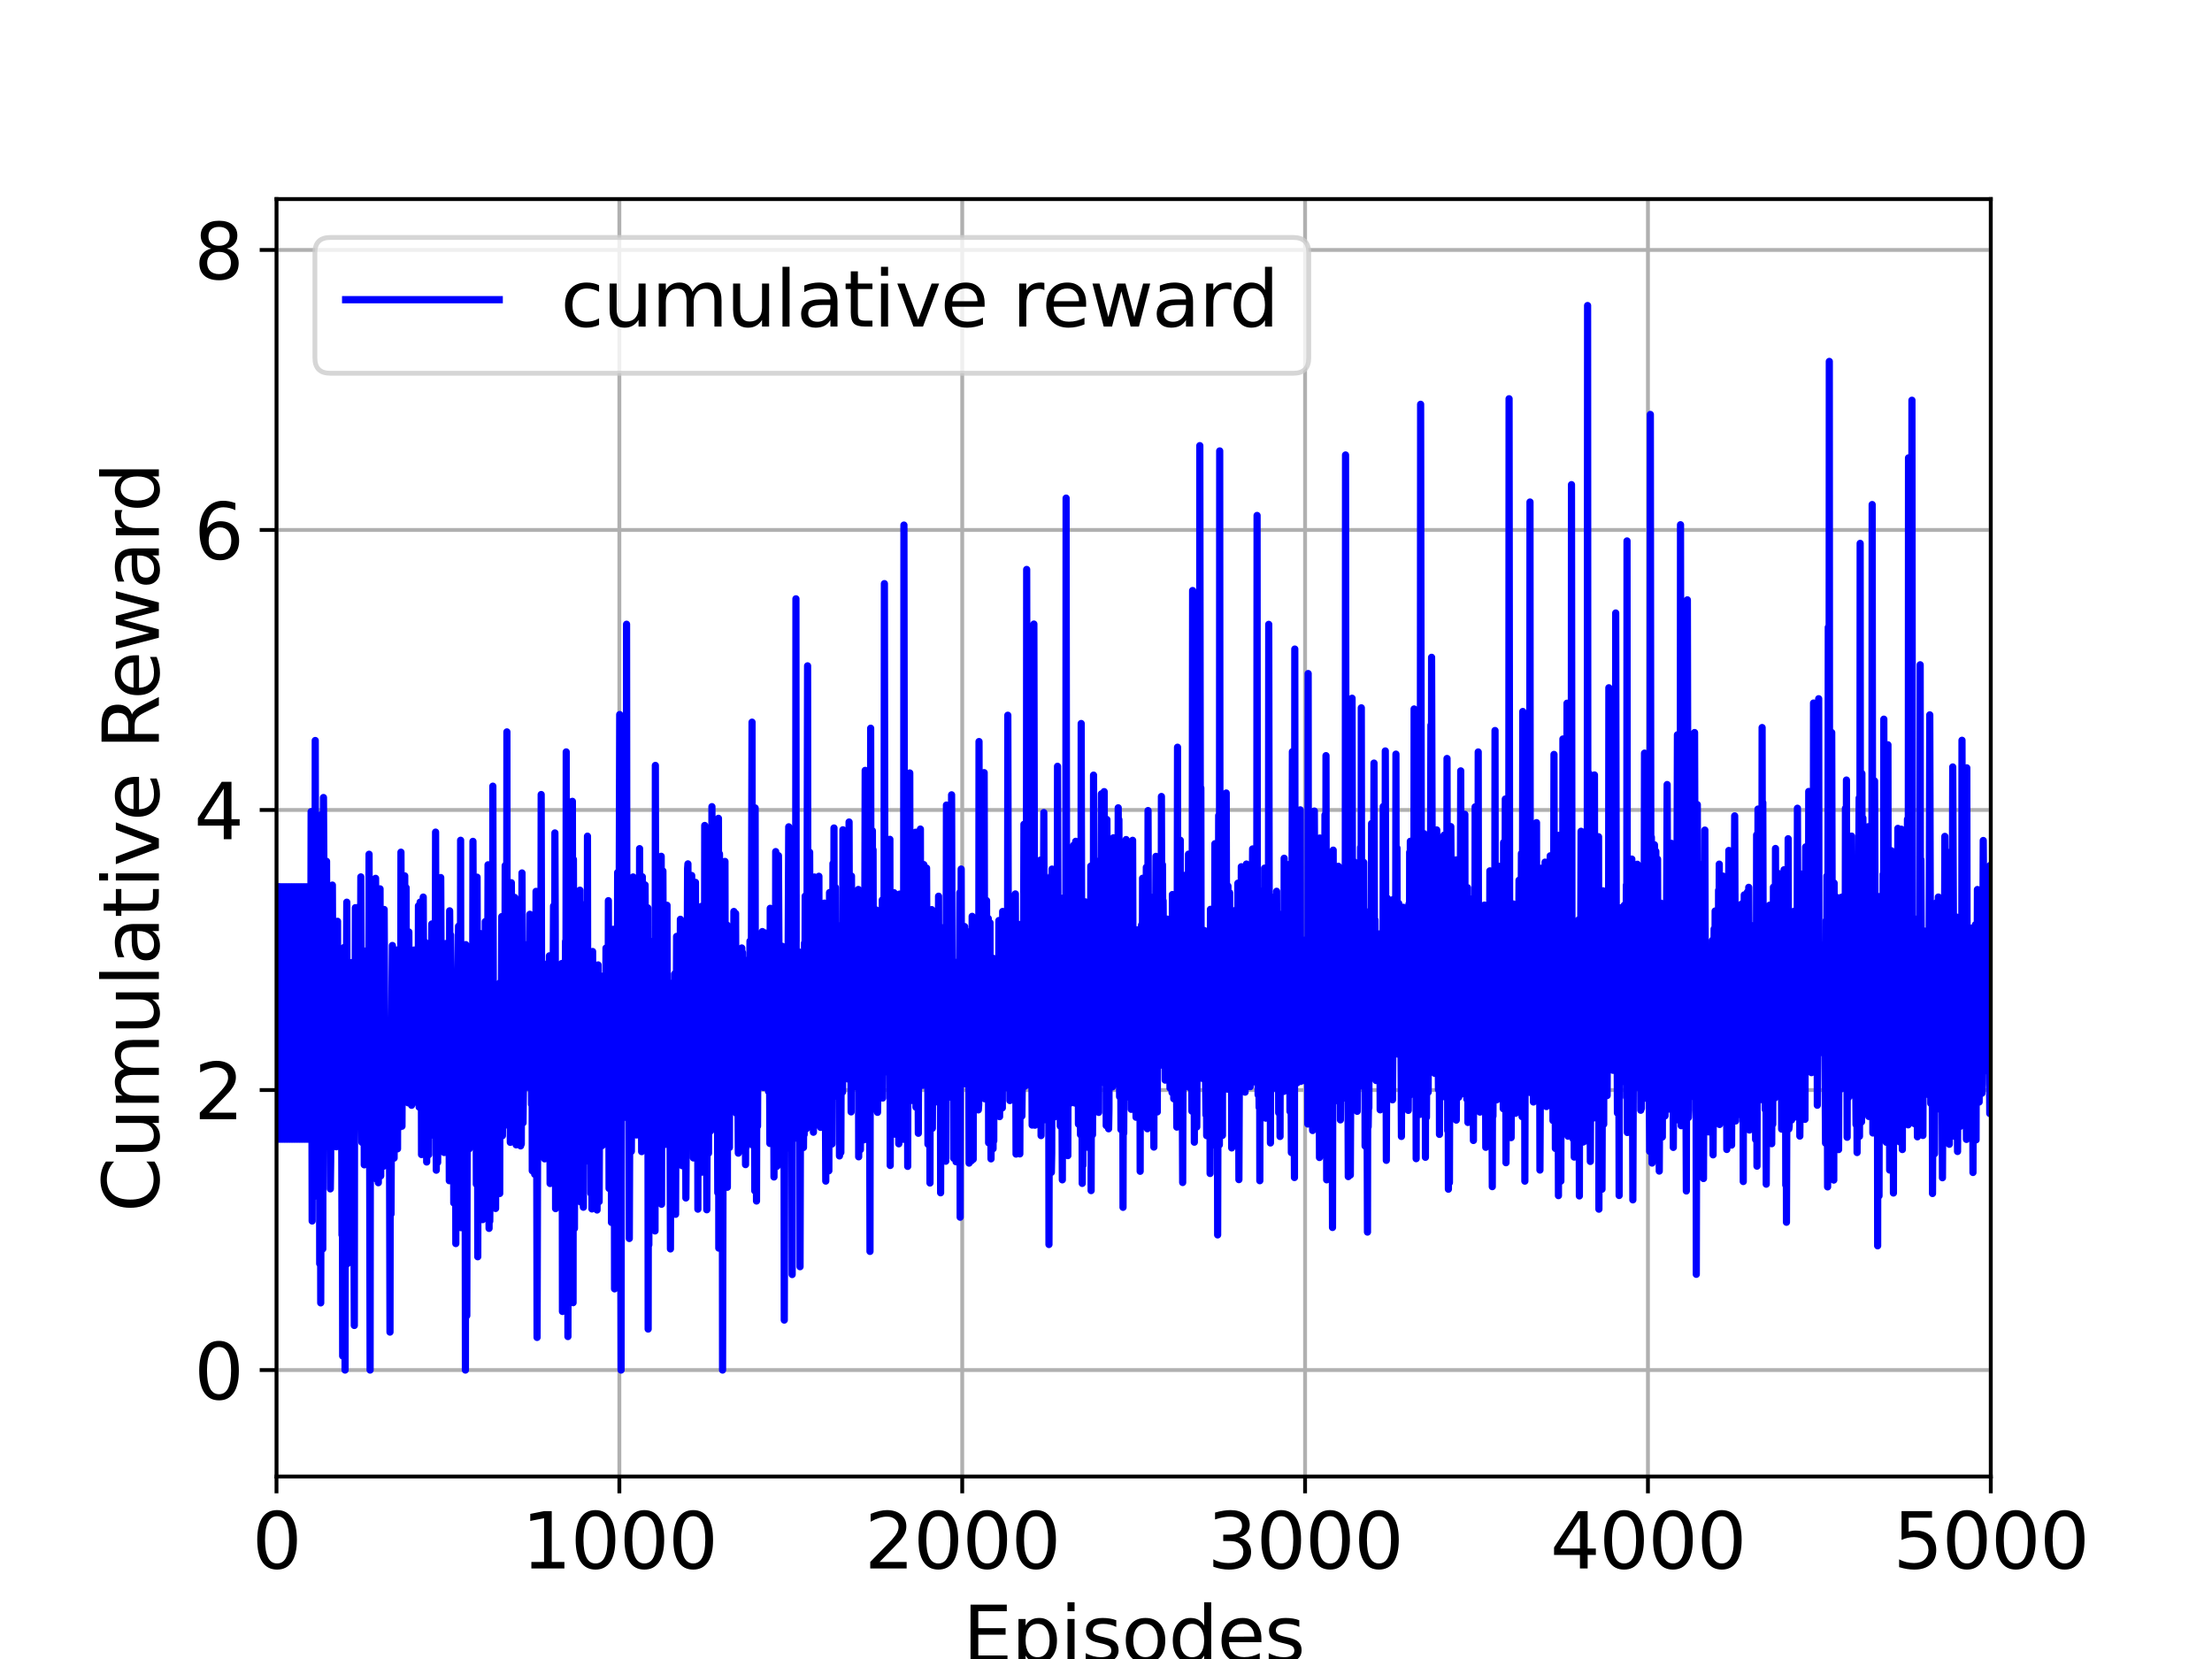 <?xml version="1.0" encoding="utf-8" standalone="no"?>
<!DOCTYPE svg PUBLIC "-//W3C//DTD SVG 1.1//EN"
  "http://www.w3.org/Graphics/SVG/1.1/DTD/svg11.dtd">
<svg xmlns:xlink="http://www.w3.org/1999/xlink" width="460.8pt" height="345.6pt" viewBox="0 0 460.8 345.6" xmlns="http://www.w3.org/2000/svg" version="1.1">
 <defs>
  <style type="text/css">*{stroke-linejoin: round; stroke-linecap: butt}</style>
 </defs>
 <g id="figure_1">
  <g id="patch_1">
   <path d="M 0 345.6 
L 460.8 345.6 
L 460.8 0 
L 0 0 
z
" style="fill: #ffffff"/>
  </g>
  <g id="axes_1">
   <g id="patch_2">
    <path d="M 57.6 307.584 
L 414.72 307.584 
L 414.72 41.472 
L 57.6 41.472 
z
" style="fill: #ffffff"/>
   </g>
   <g id="matplotlib.axis_1">
    <g id="xtick_1">
     <g id="line2d_1">
      <path d="M 57.6 307.584 
L 57.6 41.472 
" clip-path="url(#p5d55ec9faa)" style="fill: none; stroke: #b0b0b0; stroke-width: 0.8; stroke-linecap: square"/>
     </g>
     <g id="line2d_2">
      <defs>
       <path id="mc448731642" d="M 0 0 
L 0 3.5 
" style="stroke: #000000; stroke-width: 0.8"/>
      </defs>
      <g>
       <use xlink:href="#mc448731642" x="57.6" y="307.584" style="stroke: #000000; stroke-width: 0.8"/>
      </g>
     </g>
     <g id="text_1">
      <!-- 0 -->
      <g transform="translate(52.51 326.741)scale(0.16 -0.16)">
       <defs>
        <path id="DejaVuSans-30" d="M 2034 4250 
Q 1547 4250 1301 3770 
Q 1056 3291 1056 2328 
Q 1056 1369 1301 889 
Q 1547 409 2034 409 
Q 2525 409 2770 889 
Q 3016 1369 3016 2328 
Q 3016 3291 2770 3770 
Q 2525 4250 2034 4250 
z
M 2034 4750 
Q 2819 4750 3233 4129 
Q 3647 3509 3647 2328 
Q 3647 1150 3233 529 
Q 2819 -91 2034 -91 
Q 1250 -91 836 529 
Q 422 1150 422 2328 
Q 422 3509 836 4129 
Q 1250 4750 2034 4750 
z
" transform="scale(0.016)"/>
       </defs>
       <use xlink:href="#DejaVuSans-30"/>
      </g>
     </g>
    </g>
    <g id="xtick_2">
     <g id="line2d_3">
      <path d="M 129.024 307.584 
L 129.024 41.472 
" clip-path="url(#p5d55ec9faa)" style="fill: none; stroke: #b0b0b0; stroke-width: 0.8; stroke-linecap: square"/>
     </g>
     <g id="line2d_4">
      <g>
       <use xlink:href="#mc448731642" x="129.024" y="307.584" style="stroke: #000000; stroke-width: 0.8"/>
      </g>
     </g>
     <g id="text_2">
      <!-- 1000 -->
      <g transform="translate(108.664 326.741)scale(0.16 -0.16)">
       <defs>
        <path id="DejaVuSans-31" d="M 794 531 
L 1825 531 
L 1825 4091 
L 703 3866 
L 703 4441 
L 1819 4666 
L 2450 4666 
L 2450 531 
L 3481 531 
L 3481 0 
L 794 0 
L 794 531 
z
" transform="scale(0.016)"/>
       </defs>
       <use xlink:href="#DejaVuSans-31"/>
       <use xlink:href="#DejaVuSans-30" x="63.623"/>
       <use xlink:href="#DejaVuSans-30" x="127.246"/>
       <use xlink:href="#DejaVuSans-30" x="190.869"/>
      </g>
     </g>
    </g>
    <g id="xtick_3">
     <g id="line2d_5">
      <path d="M 200.448 307.584 
L 200.448 41.472 
" clip-path="url(#p5d55ec9faa)" style="fill: none; stroke: #b0b0b0; stroke-width: 0.8; stroke-linecap: square"/>
     </g>
     <g id="line2d_6">
      <g>
       <use xlink:href="#mc448731642" x="200.448" y="307.584" style="stroke: #000000; stroke-width: 0.8"/>
      </g>
     </g>
     <g id="text_3">
      <!-- 2000 -->
      <g transform="translate(180.088 326.741)scale(0.16 -0.16)">
       <defs>
        <path id="DejaVuSans-32" d="M 1228 531 
L 3431 531 
L 3431 0 
L 469 0 
L 469 531 
Q 828 903 1448 1529 
Q 2069 2156 2228 2338 
Q 2531 2678 2651 2914 
Q 2772 3150 2772 3378 
Q 2772 3750 2511 3984 
Q 2250 4219 1831 4219 
Q 1534 4219 1204 4116 
Q 875 4013 500 3803 
L 500 4441 
Q 881 4594 1212 4672 
Q 1544 4750 1819 4750 
Q 2544 4750 2975 4387 
Q 3406 4025 3406 3419 
Q 3406 3131 3298 2873 
Q 3191 2616 2906 2266 
Q 2828 2175 2409 1742 
Q 1991 1309 1228 531 
z
" transform="scale(0.016)"/>
       </defs>
       <use xlink:href="#DejaVuSans-32"/>
       <use xlink:href="#DejaVuSans-30" x="63.623"/>
       <use xlink:href="#DejaVuSans-30" x="127.246"/>
       <use xlink:href="#DejaVuSans-30" x="190.869"/>
      </g>
     </g>
    </g>
    <g id="xtick_4">
     <g id="line2d_7">
      <path d="M 271.872 307.584 
L 271.872 41.472 
" clip-path="url(#p5d55ec9faa)" style="fill: none; stroke: #b0b0b0; stroke-width: 0.8; stroke-linecap: square"/>
     </g>
     <g id="line2d_8">
      <g>
       <use xlink:href="#mc448731642" x="271.872" y="307.584" style="stroke: #000000; stroke-width: 0.8"/>
      </g>
     </g>
     <g id="text_4">
      <!-- 3000 -->
      <g transform="translate(251.512 326.741)scale(0.16 -0.16)">
       <defs>
        <path id="DejaVuSans-33" d="M 2597 2516 
Q 3050 2419 3304 2112 
Q 3559 1806 3559 1356 
Q 3559 666 3084 287 
Q 2609 -91 1734 -91 
Q 1441 -91 1130 -33 
Q 819 25 488 141 
L 488 750 
Q 750 597 1062 519 
Q 1375 441 1716 441 
Q 2309 441 2620 675 
Q 2931 909 2931 1356 
Q 2931 1769 2642 2001 
Q 2353 2234 1838 2234 
L 1294 2234 
L 1294 2753 
L 1863 2753 
Q 2328 2753 2575 2939 
Q 2822 3125 2822 3475 
Q 2822 3834 2567 4026 
Q 2313 4219 1838 4219 
Q 1578 4219 1281 4162 
Q 984 4106 628 3988 
L 628 4550 
Q 988 4650 1302 4700 
Q 1616 4750 1894 4750 
Q 2613 4750 3031 4423 
Q 3450 4097 3450 3541 
Q 3450 3153 3228 2886 
Q 3006 2619 2597 2516 
z
" transform="scale(0.016)"/>
       </defs>
       <use xlink:href="#DejaVuSans-33"/>
       <use xlink:href="#DejaVuSans-30" x="63.623"/>
       <use xlink:href="#DejaVuSans-30" x="127.246"/>
       <use xlink:href="#DejaVuSans-30" x="190.869"/>
      </g>
     </g>
    </g>
    <g id="xtick_5">
     <g id="line2d_9">
      <path d="M 343.296 307.584 
L 343.296 41.472 
" clip-path="url(#p5d55ec9faa)" style="fill: none; stroke: #b0b0b0; stroke-width: 0.8; stroke-linecap: square"/>
     </g>
     <g id="line2d_10">
      <g>
       <use xlink:href="#mc448731642" x="343.296" y="307.584" style="stroke: #000000; stroke-width: 0.8"/>
      </g>
     </g>
     <g id="text_5">
      <!-- 4000 -->
      <g transform="translate(322.936 326.741)scale(0.16 -0.16)">
       <defs>
        <path id="DejaVuSans-34" d="M 2419 4116 
L 825 1625 
L 2419 1625 
L 2419 4116 
z
M 2253 4666 
L 3047 4666 
L 3047 1625 
L 3713 1625 
L 3713 1100 
L 3047 1100 
L 3047 0 
L 2419 0 
L 2419 1100 
L 313 1100 
L 313 1709 
L 2253 4666 
z
" transform="scale(0.016)"/>
       </defs>
       <use xlink:href="#DejaVuSans-34"/>
       <use xlink:href="#DejaVuSans-30" x="63.623"/>
       <use xlink:href="#DejaVuSans-30" x="127.246"/>
       <use xlink:href="#DejaVuSans-30" x="190.869"/>
      </g>
     </g>
    </g>
    <g id="xtick_6">
     <g id="line2d_11">
      <path d="M 414.72 307.584 
L 414.72 41.472 
" clip-path="url(#p5d55ec9faa)" style="fill: none; stroke: #b0b0b0; stroke-width: 0.8; stroke-linecap: square"/>
     </g>
     <g id="line2d_12">
      <g>
       <use xlink:href="#mc448731642" x="414.72" y="307.584" style="stroke: #000000; stroke-width: 0.8"/>
      </g>
     </g>
     <g id="text_6">
      <!-- 5000 -->
      <g transform="translate(394.36 326.741)scale(0.16 -0.16)">
       <defs>
        <path id="DejaVuSans-35" d="M 691 4666 
L 3169 4666 
L 3169 4134 
L 1269 4134 
L 1269 2991 
Q 1406 3038 1543 3061 
Q 1681 3084 1819 3084 
Q 2600 3084 3056 2656 
Q 3513 2228 3513 1497 
Q 3513 744 3044 326 
Q 2575 -91 1722 -91 
Q 1428 -91 1123 -41 
Q 819 9 494 109 
L 494 744 
Q 775 591 1075 516 
Q 1375 441 1709 441 
Q 2250 441 2565 725 
Q 2881 1009 2881 1497 
Q 2881 1984 2565 2268 
Q 2250 2553 1709 2553 
Q 1456 2553 1204 2497 
Q 953 2441 691 2322 
L 691 4666 
z
" transform="scale(0.016)"/>
       </defs>
       <use xlink:href="#DejaVuSans-35"/>
       <use xlink:href="#DejaVuSans-30" x="63.623"/>
       <use xlink:href="#DejaVuSans-30" x="127.246"/>
       <use xlink:href="#DejaVuSans-30" x="190.869"/>
      </g>
     </g>
    </g>
    <g id="text_7">
     <!-- Episodes -->
     <g transform="translate(200.572 346.226)scale(0.16 -0.16)">
      <defs>
       <path id="DejaVuSans-45" d="M 628 4666 
L 3578 4666 
L 3578 4134 
L 1259 4134 
L 1259 2753 
L 3481 2753 
L 3481 2222 
L 1259 2222 
L 1259 531 
L 3634 531 
L 3634 0 
L 628 0 
L 628 4666 
z
" transform="scale(0.016)"/>
       <path id="DejaVuSans-70" d="M 1159 525 
L 1159 -1331 
L 581 -1331 
L 581 3500 
L 1159 3500 
L 1159 2969 
Q 1341 3281 1617 3432 
Q 1894 3584 2278 3584 
Q 2916 3584 3314 3078 
Q 3713 2572 3713 1747 
Q 3713 922 3314 415 
Q 2916 -91 2278 -91 
Q 1894 -91 1617 61 
Q 1341 213 1159 525 
z
M 3116 1747 
Q 3116 2381 2855 2742 
Q 2594 3103 2138 3103 
Q 1681 3103 1420 2742 
Q 1159 2381 1159 1747 
Q 1159 1113 1420 752 
Q 1681 391 2138 391 
Q 2594 391 2855 752 
Q 3116 1113 3116 1747 
z
" transform="scale(0.016)"/>
       <path id="DejaVuSans-69" d="M 603 3500 
L 1178 3500 
L 1178 0 
L 603 0 
L 603 3500 
z
M 603 4863 
L 1178 4863 
L 1178 4134 
L 603 4134 
L 603 4863 
z
" transform="scale(0.016)"/>
       <path id="DejaVuSans-73" d="M 2834 3397 
L 2834 2853 
Q 2591 2978 2328 3040 
Q 2066 3103 1784 3103 
Q 1356 3103 1142 2972 
Q 928 2841 928 2578 
Q 928 2378 1081 2264 
Q 1234 2150 1697 2047 
L 1894 2003 
Q 2506 1872 2764 1633 
Q 3022 1394 3022 966 
Q 3022 478 2636 193 
Q 2250 -91 1575 -91 
Q 1294 -91 989 -36 
Q 684 19 347 128 
L 347 722 
Q 666 556 975 473 
Q 1284 391 1588 391 
Q 1994 391 2212 530 
Q 2431 669 2431 922 
Q 2431 1156 2273 1281 
Q 2116 1406 1581 1522 
L 1381 1569 
Q 847 1681 609 1914 
Q 372 2147 372 2553 
Q 372 3047 722 3315 
Q 1072 3584 1716 3584 
Q 2034 3584 2315 3537 
Q 2597 3491 2834 3397 
z
" transform="scale(0.016)"/>
       <path id="DejaVuSans-6f" d="M 1959 3097 
Q 1497 3097 1228 2736 
Q 959 2375 959 1747 
Q 959 1119 1226 758 
Q 1494 397 1959 397 
Q 2419 397 2687 759 
Q 2956 1122 2956 1747 
Q 2956 2369 2687 2733 
Q 2419 3097 1959 3097 
z
M 1959 3584 
Q 2709 3584 3137 3096 
Q 3566 2609 3566 1747 
Q 3566 888 3137 398 
Q 2709 -91 1959 -91 
Q 1206 -91 779 398 
Q 353 888 353 1747 
Q 353 2609 779 3096 
Q 1206 3584 1959 3584 
z
" transform="scale(0.016)"/>
       <path id="DejaVuSans-64" d="M 2906 2969 
L 2906 4863 
L 3481 4863 
L 3481 0 
L 2906 0 
L 2906 525 
Q 2725 213 2448 61 
Q 2172 -91 1784 -91 
Q 1150 -91 751 415 
Q 353 922 353 1747 
Q 353 2572 751 3078 
Q 1150 3584 1784 3584 
Q 2172 3584 2448 3432 
Q 2725 3281 2906 2969 
z
M 947 1747 
Q 947 1113 1208 752 
Q 1469 391 1925 391 
Q 2381 391 2643 752 
Q 2906 1113 2906 1747 
Q 2906 2381 2643 2742 
Q 2381 3103 1925 3103 
Q 1469 3103 1208 2742 
Q 947 2381 947 1747 
z
" transform="scale(0.016)"/>
       <path id="DejaVuSans-65" d="M 3597 1894 
L 3597 1613 
L 953 1613 
Q 991 1019 1311 708 
Q 1631 397 2203 397 
Q 2534 397 2845 478 
Q 3156 559 3463 722 
L 3463 178 
Q 3153 47 2828 -22 
Q 2503 -91 2169 -91 
Q 1331 -91 842 396 
Q 353 884 353 1716 
Q 353 2575 817 3079 
Q 1281 3584 2069 3584 
Q 2775 3584 3186 3129 
Q 3597 2675 3597 1894 
z
M 3022 2063 
Q 3016 2534 2758 2815 
Q 2500 3097 2075 3097 
Q 1594 3097 1305 2825 
Q 1016 2553 972 2059 
L 3022 2063 
z
" transform="scale(0.016)"/>
      </defs>
      <use xlink:href="#DejaVuSans-45"/>
      <use xlink:href="#DejaVuSans-70" x="63.184"/>
      <use xlink:href="#DejaVuSans-69" x="126.66"/>
      <use xlink:href="#DejaVuSans-73" x="154.443"/>
      <use xlink:href="#DejaVuSans-6f" x="206.543"/>
      <use xlink:href="#DejaVuSans-64" x="267.725"/>
      <use xlink:href="#DejaVuSans-65" x="331.201"/>
      <use xlink:href="#DejaVuSans-73" x="392.725"/>
     </g>
    </g>
   </g>
   <g id="matplotlib.axis_2">
    <g id="ytick_1">
     <g id="line2d_13">
      <path d="M 57.6 285.408 
L 414.72 285.408 
" clip-path="url(#p5d55ec9faa)" style="fill: none; stroke: #b0b0b0; stroke-width: 0.8; stroke-linecap: square"/>
     </g>
     <g id="line2d_14">
      <defs>
       <path id="m802dfeba38" d="M 0 0 
L -3.5 0 
" style="stroke: #000000; stroke-width: 0.8"/>
      </defs>
      <g>
       <use xlink:href="#m802dfeba38" x="57.6" y="285.408" style="stroke: #000000; stroke-width: 0.8"/>
      </g>
     </g>
     <g id="text_8">
      <!-- 0 -->
      <g transform="translate(40.42 291.487)scale(0.16 -0.16)">
       <use xlink:href="#DejaVuSans-30"/>
      </g>
     </g>
    </g>
    <g id="ytick_2">
     <g id="line2d_15">
      <path d="M 57.6 227.072 
L 414.72 227.072 
" clip-path="url(#p5d55ec9faa)" style="fill: none; stroke: #b0b0b0; stroke-width: 0.8; stroke-linecap: square"/>
     </g>
     <g id="line2d_16">
      <g>
       <use xlink:href="#m802dfeba38" x="57.6" y="227.072" style="stroke: #000000; stroke-width: 0.8"/>
      </g>
     </g>
     <g id="text_9">
      <!-- 2 -->
      <g transform="translate(40.42 233.151)scale(0.16 -0.16)">
       <use xlink:href="#DejaVuSans-32"/>
      </g>
     </g>
    </g>
    <g id="ytick_3">
     <g id="line2d_17">
      <path d="M 57.6 168.737 
L 414.72 168.737 
" clip-path="url(#p5d55ec9faa)" style="fill: none; stroke: #b0b0b0; stroke-width: 0.8; stroke-linecap: square"/>
     </g>
     <g id="line2d_18">
      <g>
       <use xlink:href="#m802dfeba38" x="57.6" y="168.737" style="stroke: #000000; stroke-width: 0.8"/>
      </g>
     </g>
     <g id="text_10">
      <!-- 4 -->
      <g transform="translate(40.42 174.816)scale(0.16 -0.16)">
       <use xlink:href="#DejaVuSans-34"/>
      </g>
     </g>
    </g>
    <g id="ytick_4">
     <g id="line2d_19">
      <path d="M 57.6 110.401 
L 414.72 110.401 
" clip-path="url(#p5d55ec9faa)" style="fill: none; stroke: #b0b0b0; stroke-width: 0.8; stroke-linecap: square"/>
     </g>
     <g id="line2d_20">
      <g>
       <use xlink:href="#m802dfeba38" x="57.6" y="110.401" style="stroke: #000000; stroke-width: 0.8"/>
      </g>
     </g>
     <g id="text_11">
      <!-- 6 -->
      <g transform="translate(40.42 116.48)scale(0.16 -0.16)">
       <defs>
        <path id="DejaVuSans-36" d="M 2113 2584 
Q 1688 2584 1439 2293 
Q 1191 2003 1191 1497 
Q 1191 994 1439 701 
Q 1688 409 2113 409 
Q 2538 409 2786 701 
Q 3034 994 3034 1497 
Q 3034 2003 2786 2293 
Q 2538 2584 2113 2584 
z
M 3366 4563 
L 3366 3988 
Q 3128 4100 2886 4159 
Q 2644 4219 2406 4219 
Q 1781 4219 1451 3797 
Q 1122 3375 1075 2522 
Q 1259 2794 1537 2939 
Q 1816 3084 2150 3084 
Q 2853 3084 3261 2657 
Q 3669 2231 3669 1497 
Q 3669 778 3244 343 
Q 2819 -91 2113 -91 
Q 1303 -91 875 529 
Q 447 1150 447 2328 
Q 447 3434 972 4092 
Q 1497 4750 2381 4750 
Q 2619 4750 2861 4703 
Q 3103 4656 3366 4563 
z
" transform="scale(0.016)"/>
       </defs>
       <use xlink:href="#DejaVuSans-36"/>
      </g>
     </g>
    </g>
    <g id="ytick_5">
     <g id="line2d_21">
      <path d="M 57.6 52.066 
L 414.72 52.066 
" clip-path="url(#p5d55ec9faa)" style="fill: none; stroke: #b0b0b0; stroke-width: 0.8; stroke-linecap: square"/>
     </g>
     <g id="line2d_22">
      <g>
       <use xlink:href="#m802dfeba38" x="57.6" y="52.066" style="stroke: #000000; stroke-width: 0.8"/>
      </g>
     </g>
     <g id="text_12">
      <!-- 8 -->
      <g transform="translate(40.42 58.145)scale(0.16 -0.16)">
       <defs>
        <path id="DejaVuSans-38" d="M 2034 2216 
Q 1584 2216 1326 1975 
Q 1069 1734 1069 1313 
Q 1069 891 1326 650 
Q 1584 409 2034 409 
Q 2484 409 2743 651 
Q 3003 894 3003 1313 
Q 3003 1734 2745 1975 
Q 2488 2216 2034 2216 
z
M 1403 2484 
Q 997 2584 770 2862 
Q 544 3141 544 3541 
Q 544 4100 942 4425 
Q 1341 4750 2034 4750 
Q 2731 4750 3128 4425 
Q 3525 4100 3525 3541 
Q 3525 3141 3298 2862 
Q 3072 2584 2669 2484 
Q 3125 2378 3379 2068 
Q 3634 1759 3634 1313 
Q 3634 634 3220 271 
Q 2806 -91 2034 -91 
Q 1263 -91 848 271 
Q 434 634 434 1313 
Q 434 1759 690 2068 
Q 947 2378 1403 2484 
z
M 1172 3481 
Q 1172 3119 1398 2916 
Q 1625 2713 2034 2713 
Q 2441 2713 2670 2916 
Q 2900 3119 2900 3481 
Q 2900 3844 2670 4047 
Q 2441 4250 2034 4250 
Q 1625 4250 1398 4047 
Q 1172 3844 1172 3481 
z
" transform="scale(0.016)"/>
       </defs>
       <use xlink:href="#DejaVuSans-38"/>
      </g>
     </g>
    </g>
    <g id="text_13">
     <!-- Cumulative Reward -->
     <g transform="translate(33.093 252.524)rotate(-90)scale(0.16 -0.16)">
      <defs>
       <path id="DejaVuSans-43" d="M 4122 4306 
L 4122 3641 
Q 3803 3938 3442 4084 
Q 3081 4231 2675 4231 
Q 1875 4231 1450 3742 
Q 1025 3253 1025 2328 
Q 1025 1406 1450 917 
Q 1875 428 2675 428 
Q 3081 428 3442 575 
Q 3803 722 4122 1019 
L 4122 359 
Q 3791 134 3420 21 
Q 3050 -91 2638 -91 
Q 1578 -91 968 557 
Q 359 1206 359 2328 
Q 359 3453 968 4101 
Q 1578 4750 2638 4750 
Q 3056 4750 3426 4639 
Q 3797 4528 4122 4306 
z
" transform="scale(0.016)"/>
       <path id="DejaVuSans-75" d="M 544 1381 
L 544 3500 
L 1119 3500 
L 1119 1403 
Q 1119 906 1312 657 
Q 1506 409 1894 409 
Q 2359 409 2629 706 
Q 2900 1003 2900 1516 
L 2900 3500 
L 3475 3500 
L 3475 0 
L 2900 0 
L 2900 538 
Q 2691 219 2414 64 
Q 2138 -91 1772 -91 
Q 1169 -91 856 284 
Q 544 659 544 1381 
z
M 1991 3584 
L 1991 3584 
z
" transform="scale(0.016)"/>
       <path id="DejaVuSans-6d" d="M 3328 2828 
Q 3544 3216 3844 3400 
Q 4144 3584 4550 3584 
Q 5097 3584 5394 3201 
Q 5691 2819 5691 2113 
L 5691 0 
L 5113 0 
L 5113 2094 
Q 5113 2597 4934 2840 
Q 4756 3084 4391 3084 
Q 3944 3084 3684 2787 
Q 3425 2491 3425 1978 
L 3425 0 
L 2847 0 
L 2847 2094 
Q 2847 2600 2669 2842 
Q 2491 3084 2119 3084 
Q 1678 3084 1418 2786 
Q 1159 2488 1159 1978 
L 1159 0 
L 581 0 
L 581 3500 
L 1159 3500 
L 1159 2956 
Q 1356 3278 1631 3431 
Q 1906 3584 2284 3584 
Q 2666 3584 2933 3390 
Q 3200 3197 3328 2828 
z
" transform="scale(0.016)"/>
       <path id="DejaVuSans-6c" d="M 603 4863 
L 1178 4863 
L 1178 0 
L 603 0 
L 603 4863 
z
" transform="scale(0.016)"/>
       <path id="DejaVuSans-61" d="M 2194 1759 
Q 1497 1759 1228 1600 
Q 959 1441 959 1056 
Q 959 750 1161 570 
Q 1363 391 1709 391 
Q 2188 391 2477 730 
Q 2766 1069 2766 1631 
L 2766 1759 
L 2194 1759 
z
M 3341 1997 
L 3341 0 
L 2766 0 
L 2766 531 
Q 2569 213 2275 61 
Q 1981 -91 1556 -91 
Q 1019 -91 701 211 
Q 384 513 384 1019 
Q 384 1609 779 1909 
Q 1175 2209 1959 2209 
L 2766 2209 
L 2766 2266 
Q 2766 2663 2505 2880 
Q 2244 3097 1772 3097 
Q 1472 3097 1187 3025 
Q 903 2953 641 2809 
L 641 3341 
Q 956 3463 1253 3523 
Q 1550 3584 1831 3584 
Q 2591 3584 2966 3190 
Q 3341 2797 3341 1997 
z
" transform="scale(0.016)"/>
       <path id="DejaVuSans-74" d="M 1172 4494 
L 1172 3500 
L 2356 3500 
L 2356 3053 
L 1172 3053 
L 1172 1153 
Q 1172 725 1289 603 
Q 1406 481 1766 481 
L 2356 481 
L 2356 0 
L 1766 0 
Q 1100 0 847 248 
Q 594 497 594 1153 
L 594 3053 
L 172 3053 
L 172 3500 
L 594 3500 
L 594 4494 
L 1172 4494 
z
" transform="scale(0.016)"/>
       <path id="DejaVuSans-76" d="M 191 3500 
L 800 3500 
L 1894 563 
L 2988 3500 
L 3597 3500 
L 2284 0 
L 1503 0 
L 191 3500 
z
" transform="scale(0.016)"/>
       <path id="DejaVuSans-20" transform="scale(0.016)"/>
       <path id="DejaVuSans-52" d="M 2841 2188 
Q 3044 2119 3236 1894 
Q 3428 1669 3622 1275 
L 4263 0 
L 3584 0 
L 2988 1197 
Q 2756 1666 2539 1819 
Q 2322 1972 1947 1972 
L 1259 1972 
L 1259 0 
L 628 0 
L 628 4666 
L 2053 4666 
Q 2853 4666 3247 4331 
Q 3641 3997 3641 3322 
Q 3641 2881 3436 2590 
Q 3231 2300 2841 2188 
z
M 1259 4147 
L 1259 2491 
L 2053 2491 
Q 2509 2491 2742 2702 
Q 2975 2913 2975 3322 
Q 2975 3731 2742 3939 
Q 2509 4147 2053 4147 
L 1259 4147 
z
" transform="scale(0.016)"/>
       <path id="DejaVuSans-77" d="M 269 3500 
L 844 3500 
L 1563 769 
L 2278 3500 
L 2956 3500 
L 3675 769 
L 4391 3500 
L 4966 3500 
L 4050 0 
L 3372 0 
L 2619 2869 
L 1863 0 
L 1184 0 
L 269 3500 
z
" transform="scale(0.016)"/>
       <path id="DejaVuSans-72" d="M 2631 2963 
Q 2534 3019 2420 3045 
Q 2306 3072 2169 3072 
Q 1681 3072 1420 2755 
Q 1159 2438 1159 1844 
L 1159 0 
L 581 0 
L 581 3500 
L 1159 3500 
L 1159 2956 
Q 1341 3275 1631 3429 
Q 1922 3584 2338 3584 
Q 2397 3584 2469 3576 
Q 2541 3569 2628 3553 
L 2631 2963 
z
" transform="scale(0.016)"/>
      </defs>
      <use xlink:href="#DejaVuSans-43"/>
      <use xlink:href="#DejaVuSans-75" x="69.824"/>
      <use xlink:href="#DejaVuSans-6d" x="133.203"/>
      <use xlink:href="#DejaVuSans-75" x="230.615"/>
      <use xlink:href="#DejaVuSans-6c" x="293.994"/>
      <use xlink:href="#DejaVuSans-61" x="321.777"/>
      <use xlink:href="#DejaVuSans-74" x="383.057"/>
      <use xlink:href="#DejaVuSans-69" x="422.266"/>
      <use xlink:href="#DejaVuSans-76" x="450.049"/>
      <use xlink:href="#DejaVuSans-65" x="509.229"/>
      <use xlink:href="#DejaVuSans-20" x="570.752"/>
      <use xlink:href="#DejaVuSans-52" x="602.539"/>
      <use xlink:href="#DejaVuSans-65" x="667.521"/>
      <use xlink:href="#DejaVuSans-77" x="729.045"/>
      <use xlink:href="#DejaVuSans-61" x="810.832"/>
      <use xlink:href="#DejaVuSans-72" x="872.111"/>
      <use xlink:href="#DejaVuSans-64" x="911.475"/>
     </g>
    </g>
   </g>
   <g id="line2d_23">
    <path d="M 57.6 184.732 
L 57.671 186.96 
L 57.814 237.316 
L 57.886 184.732 
L 57.957 186.96 
L 58.1 237.316 
L 58.171 184.732 
L 58.243 186.96 
L 58.386 237.316 
L 58.457 184.732 
L 58.529 186.96 
L 58.671 237.316 
L 58.743 184.732 
L 58.814 186.96 
L 58.957 237.316 
L 59.028 184.732 
L 59.1 186.96 
L 59.243 237.316 
L 59.314 184.732 
L 59.386 186.96 
L 59.528 237.316 
L 59.6 184.732 
L 59.671 186.96 
L 59.814 237.316 
L 59.886 184.732 
L 59.957 186.96 
L 60.1 237.316 
L 60.171 184.732 
L 60.243 186.96 
L 60.386 237.316 
L 60.457 184.732 
L 60.528 186.96 
L 60.671 237.316 
L 60.743 184.732 
L 60.814 186.96 
L 60.957 237.316 
L 61.028 184.732 
L 61.1 186.96 
L 61.243 237.316 
L 61.314 184.732 
L 61.385 186.96 
L 61.528 237.316 
L 61.6 184.732 
L 61.671 186.96 
L 61.814 237.316 
L 61.885 184.732 
L 61.957 186.96 
L 62.1 237.316 
L 62.171 184.732 
L 62.243 186.96 
L 62.385 237.316 
L 62.457 184.732 
L 62.528 186.96 
L 62.671 237.316 
L 62.743 184.732 
L 62.814 186.96 
L 62.957 237.316 
L 63.028 184.732 
L 63.1 186.96 
L 63.242 237.316 
L 63.314 184.732 
L 63.385 186.96 
L 63.528 237.316 
L 63.6 184.732 
L 63.671 186.96 
L 63.814 237.316 
L 63.885 184.732 
L 63.957 186.96 
L 64.1 237.316 
L 64.171 184.732 
L 64.242 186.96 
L 64.385 237.316 
L 64.457 184.732 
L 64.528 186.96 
L 64.671 237.316 
L 64.814 169.072 
L 64.885 180.248 
L 65.028 254.358 
L 65.1 197.979 
L 65.242 249.416 
L 65.314 203.962 
L 65.385 219.764 
L 65.457 200.393 
L 65.599 231.012 
L 65.671 154.261 
L 65.742 196.229 
L 65.814 239.278 
L 65.885 212.453 
L 65.957 220.579 
L 66.028 242.977 
L 66.099 223.948 
L 66.171 235.223 
L 66.242 229.459 
L 66.385 205.257 
L 66.457 228.166 
L 66.528 197.754 
L 66.599 263.248 
L 66.742 196.016 
L 66.814 271.414 
L 67.028 169.635 
L 67.242 260.173 
L 67.385 166.137 
L 67.457 178.414 
L 67.599 239.021 
L 67.671 222.235 
L 67.742 222.15 
L 67.885 198.081 
L 67.956 222.854 
L 68.028 179.424 
L 68.171 232.499 
L 68.242 196.496 
L 68.314 220.483 
L 68.385 196.022 
L 68.456 236.695 
L 68.528 227.118 
L 68.599 225.704 
L 68.671 215.909 
L 68.814 247.666 
L 68.885 241.948 
L 68.956 202.369 
L 69.028 227.889 
L 69.099 225.438 
L 69.171 221.786 
L 69.242 184.38 
L 69.385 222.897 
L 69.456 235.242 
L 69.528 217.268 
L 69.599 225.071 
L 69.671 221.298 
L 69.742 230.754 
L 69.885 211.618 
L 70.028 238.897 
L 70.099 203.319 
L 70.171 216.595 
L 70.242 226.311 
L 70.313 191.92 
L 70.385 224.848 
L 70.456 200.575 
L 70.599 224.4 
L 70.671 207.798 
L 70.742 214.549 
L 70.813 217.925 
L 70.885 212.481 
L 70.956 237.834 
L 71.099 206.24 
L 71.242 257.267 
L 71.313 232.862 
L 71.385 282.48 
L 71.456 227.015 
L 71.528 255.552 
L 71.671 197.373 
L 71.742 225.352 
L 71.813 224.355 
L 71.885 285.408 
L 71.956 210.986 
L 72.028 236.712 
L 72.242 187.941 
L 72.385 263.236 
L 72.528 230.978 
L 72.599 241.406 
L 72.813 201.868 
L 72.885 202.243 
L 72.956 223.978 
L 73.028 218.674 
L 73.099 212.377 
L 73.17 232.234 
L 73.242 200.528 
L 73.313 219.065 
L 73.385 204.816 
L 73.456 226.751 
L 73.528 205.127 
L 73.813 276.12 
L 73.885 202.388 
L 73.956 230.506 
L 74.028 189.086 
L 74.099 220.017 
L 74.17 190.992 
L 74.313 223.554 
L 74.385 206.694 
L 74.456 218.745 
L 74.527 217.419 
L 74.599 222.675 
L 74.742 210.662 
L 74.813 232.214 
L 74.956 188.742 
L 75.027 218.986 
L 75.17 182.674 
L 75.313 231.903 
L 75.385 237.964 
L 75.527 197.93 
L 75.742 225.536 
L 75.813 203.815 
L 75.885 242.656 
L 75.956 207.389 
L 76.027 215.719 
L 76.099 225.739 
L 76.17 220.24 
L 76.242 211.542 
L 76.313 231.608 
L 76.385 213.63 
L 76.456 232.808 
L 76.527 223.803 
L 76.599 211.053 
L 76.67 218.254 
L 76.742 198.598 
L 76.813 218.677 
L 76.884 177.957 
L 77.099 285.408 
L 77.17 222.397 
L 77.242 234.425 
L 77.313 203.823 
L 77.384 222.654 
L 77.456 213.987 
L 77.527 195.802 
L 77.67 232.834 
L 77.884 202.18 
L 78.027 230.951 
L 78.099 199.862 
L 78.17 228.23 
L 78.242 182.975 
L 78.313 200.013 
L 78.456 245.648 
L 78.527 214.337 
L 78.599 235.809 
L 78.67 197.408 
L 78.813 246.383 
L 78.884 203.22 
L 78.956 240.118 
L 79.027 200.116 
L 79.099 208.799 
L 79.17 185.162 
L 79.313 244.963 
L 79.456 200.551 
L 79.599 221.879 
L 79.67 217.768 
L 79.741 230.777 
L 79.813 214.614 
L 79.884 242.961 
L 80.027 189.46 
L 80.241 232.294 
L 80.313 232.313 
L 80.384 212.653 
L 80.456 215.239 
L 80.599 242.766 
L 80.67 227.265 
L 80.741 229.718 
L 80.813 223.813 
L 80.884 240.902 
L 80.956 213.676 
L 81.027 217.629 
L 81.098 220.832 
L 81.241 277.5 
L 81.313 235.201 
L 81.384 236.568 
L 81.456 252.915 
L 81.67 205.323 
L 81.741 196.959 
L 81.813 213.925 
L 81.956 199.304 
L 82.098 241.256 
L 82.313 201.148 
L 82.384 237.359 
L 82.456 212.729 
L 82.527 232.845 
L 82.598 197.903 
L 82.67 229.154 
L 82.741 228.107 
L 82.813 239.32 
L 82.884 210.467 
L 82.956 217.843 
L 83.027 234.99 
L 83.17 202.256 
L 83.241 222.362 
L 83.313 218.071 
L 83.384 221.732 
L 83.455 231.917 
L 83.527 177.527 
L 83.67 222.164 
L 83.741 234.615 
L 83.884 202.994 
L 83.955 207.796 
L 84.027 202.621 
L 84.098 225.992 
L 84.17 221.761 
L 84.241 221.115 
L 84.313 182.462 
L 84.384 226.557 
L 84.455 195.157 
L 84.527 212.445 
L 84.598 184.907 
L 84.67 218.738 
L 84.741 207.352 
L 84.813 215.557 
L 84.884 213.469 
L 84.955 200.312 
L 85.027 229.74 
L 85.098 221.016 
L 85.17 194.143 
L 85.313 229.373 
L 85.384 202.954 
L 85.527 224.662 
L 85.67 204.994 
L 85.741 230.253 
L 85.812 219.878 
L 85.955 207.59 
L 86.027 209.104 
L 86.098 227.471 
L 86.17 223.88 
L 86.241 197.91 
L 86.312 205.297 
L 86.384 214.366 
L 86.455 209.849 
L 86.527 205.438 
L 86.598 213.622 
L 86.67 211.588 
L 86.812 201.511 
L 86.884 224.136 
L 86.955 215.488 
L 87.027 229.782 
L 87.098 221.776 
L 87.17 188.695 
L 87.312 230.626 
L 87.527 187.924 
L 87.598 225.219 
L 87.67 220.51 
L 87.741 203.063 
L 87.812 240.518 
L 87.884 223.123 
L 88.169 186.877 
L 88.312 221.921 
L 88.384 218.525 
L 88.455 227.625 
L 88.527 196.251 
L 88.598 200.673 
L 88.669 202.778 
L 88.741 225.648 
L 88.812 209.476 
L 88.884 242.07 
L 88.955 206.319 
L 89.027 222.181 
L 89.098 239.006 
L 89.241 198.095 
L 89.312 240.55 
L 89.384 203.286 
L 89.455 211.904 
L 89.527 214.626 
L 89.598 226.356 
L 89.669 224.317 
L 89.741 225.083 
L 89.955 192.477 
L 90.026 212.462 
L 90.098 206.142 
L 90.169 201.986 
L 90.241 221.887 
L 90.312 205.323 
L 90.384 236.516 
L 90.526 194.443 
L 90.598 213.029 
L 90.669 205.08 
L 90.741 173.341 
L 90.884 243.774 
L 91.026 203.636 
L 91.098 207.907 
L 91.169 242.15 
L 91.241 207.285 
L 91.312 223.532 
L 91.455 233.063 
L 91.526 201.56 
L 91.598 222.682 
L 91.669 216.971 
L 91.741 223.863 
L 91.812 182.807 
L 91.955 214.596 
L 92.026 211.506 
L 92.098 237.187 
L 92.169 219.774 
L 92.241 229.125 
L 92.312 226.929 
L 92.455 209.13 
L 92.526 240.09 
L 92.598 227.397 
L 92.741 212.324 
L 92.812 213.748 
L 92.883 196.557 
L 93.098 219.218 
L 93.169 231.226 
L 93.241 216.527 
L 93.312 220.594 
L 93.383 216.428 
L 93.455 201.003 
L 93.598 245.962 
L 93.669 189.74 
L 93.741 198.358 
L 93.812 227.286 
L 93.883 194.769 
L 94.098 245.994 
L 94.241 213.91 
L 94.312 238.138 
L 94.383 219.452 
L 94.455 220.386 
L 94.526 250.594 
L 94.598 215.78 
L 94.669 236.038 
L 94.74 217.441 
L 94.812 248.526 
L 94.883 206.012 
L 94.955 259.059 
L 95.026 218.486 
L 95.098 226.034 
L 95.169 206.135 
L 95.24 215.427 
L 95.526 192.939 
L 95.598 209.402 
L 95.669 197.574 
L 95.812 234.479 
L 95.883 240.555 
L 95.955 175.042 
L 96.026 255.744 
L 96.098 210.505 
L 96.169 213.122 
L 96.24 237.011 
L 96.312 208.47 
L 96.383 211.906 
L 96.455 243.068 
L 96.526 216.071 
L 96.598 216.801 
L 96.669 219.978 
L 96.74 213.824 
L 96.812 229.443 
L 96.883 229.331 
L 96.955 285.408 
L 97.026 196.782 
L 97.097 203.232 
L 97.24 274.076 
L 97.312 240.514 
L 97.455 211.587 
L 97.526 211.589 
L 97.597 219.486 
L 97.669 210.103 
L 97.74 239.332 
L 97.812 211.026 
L 97.883 211.661 
L 97.955 226.756 
L 98.026 225.358 
L 98.097 206.398 
L 98.169 207.275 
L 98.24 215.961 
L 98.312 209.835 
L 98.383 218.097 
L 98.455 213.036 
L 98.526 175.268 
L 98.74 231.549 
L 98.812 216.186 
L 98.883 237.184 
L 98.954 194.856 
L 99.026 220.103 
L 99.097 205.755 
L 99.169 214.732 
L 99.24 246.696 
L 99.383 182.731 
L 99.454 205.292 
L 99.526 261.805 
L 99.597 230.64 
L 99.669 202.522 
L 99.74 203.183 
L 99.812 233.249 
L 99.883 224.728 
L 99.954 194.442 
L 100.026 220.291 
L 100.097 208.643 
L 100.169 196.756 
L 100.24 229.74 
L 100.312 219.174 
L 100.526 254.073 
L 100.597 224.345 
L 100.669 232.893 
L 100.812 208.713 
L 100.883 225.965 
L 100.954 198.869 
L 101.026 232.613 
L 101.097 191.976 
L 101.169 202.239 
L 101.24 230.105 
L 101.311 221.169 
L 101.454 231.048 
L 101.526 227.715 
L 101.669 180.148 
L 101.883 255.895 
L 101.954 208.792 
L 102.026 254.403 
L 102.097 243.972 
L 102.169 222.247 
L 102.24 228.482 
L 102.311 213.785 
L 102.383 223.55 
L 102.454 204.991 
L 102.526 232.437 
L 102.597 230.155 
L 102.669 163.774 
L 102.74 195.496 
L 102.811 234.561 
L 102.883 224.204 
L 102.954 225.591 
L 103.026 218.514 
L 103.097 235.869 
L 103.169 214.249 
L 103.24 251.747 
L 103.311 235.996 
L 103.383 233.387 
L 103.454 208.822 
L 103.526 210.066 
L 103.668 233.377 
L 103.74 211.808 
L 103.811 216.386 
L 104.026 207.244 
L 104.097 248.631 
L 104.168 204.708 
L 104.24 228.357 
L 104.311 210.343 
L 104.383 224.198 
L 104.526 190.943 
L 104.668 236.59 
L 104.811 219.96 
L 104.883 222.428 
L 105.026 205.34 
L 105.168 215.365 
L 105.24 180.309 
L 105.311 234.363 
L 105.383 192.22 
L 105.454 209.034 
L 105.526 220.261 
L 105.597 152.467 
L 105.668 227.501 
L 105.74 216.404 
L 105.883 185.829 
L 106.025 224.77 
L 106.097 197.84 
L 106.168 201.284 
L 106.311 237.974 
L 106.383 194.754 
L 106.454 224.492 
L 106.525 183.89 
L 106.597 197.126 
L 106.811 232.943 
L 106.883 229.127 
L 106.954 189.383 
L 107.025 209.584 
L 107.168 222.709 
L 107.24 186.957 
L 107.311 228.232 
L 107.383 219.834 
L 107.454 210.432 
L 107.525 238.491 
L 107.597 223.189 
L 107.74 236.148 
L 107.811 218.776 
L 107.882 221.449 
L 107.954 234.674 
L 108.025 205.309 
L 108.097 228.235 
L 108.168 191.358 
L 108.24 225.821 
L 108.311 208.785 
L 108.454 238.711 
L 108.525 193.215 
L 108.597 238.319 
L 108.74 181.85 
L 108.954 233.912 
L 109.382 196.786 
L 109.454 202.829 
L 109.525 220.963 
L 109.597 216.279 
L 109.668 212.983 
L 109.811 226.484 
L 109.882 198.71 
L 109.954 216.714 
L 110.025 198.764 
L 110.097 216.095 
L 110.168 212.35 
L 110.239 220.885 
L 110.382 190.463 
L 110.454 221.102 
L 110.525 218.952 
L 110.597 197.104 
L 110.739 230.068 
L 110.811 198.988 
L 110.882 243.898 
L 110.954 241.801 
L 111.025 211.408 
L 111.097 222.129 
L 111.168 201.593 
L 111.239 202.844 
L 111.311 212.9 
L 111.382 244.616 
L 111.525 212.935 
L 111.597 213.038 
L 111.668 185.688 
L 111.811 240.148 
L 111.882 278.609 
L 112.097 199.109 
L 112.311 236.969 
L 112.382 190.182 
L 112.454 220.756 
L 112.525 217.586 
L 112.668 206.173 
L 112.739 165.514 
L 112.882 234.156 
L 112.954 208.334 
L 113.025 219.751 
L 113.096 221.029 
L 113.168 207.471 
L 113.239 210.725 
L 113.311 229.761 
L 113.382 205.664 
L 113.454 241.41 
L 113.525 227.056 
L 113.596 239.884 
L 113.668 200.88 
L 113.739 215.602 
L 113.811 235.818 
L 113.882 230.716 
L 114.168 214.66 
L 114.239 213.583 
L 114.311 225.188 
L 114.382 219.58 
L 114.454 199.113 
L 114.596 246.547 
L 114.668 218.8 
L 114.739 224.189 
L 114.811 209.375 
L 114.882 243.232 
L 115.025 210.227 
L 115.096 232.657 
L 115.311 188.729 
L 115.525 243.643 
L 115.596 173.511 
L 115.668 192.148 
L 115.739 251.779 
L 115.811 203.52 
L 115.882 238.591 
L 115.953 234.689 
L 116.025 201.217 
L 116.096 210.182 
L 116.168 238.096 
L 116.239 218.852 
L 116.311 238.217 
L 116.382 208.123 
L 116.453 246.616 
L 116.525 215.874 
L 116.596 218.304 
L 116.668 216.245 
L 116.81 228.788 
L 117.025 200.713 
L 117.096 208.749 
L 117.168 273.202 
L 117.382 203.333 
L 117.453 246.557 
L 117.525 239.382 
L 117.596 236.694 
L 117.668 202.582 
L 117.739 213.623 
L 117.81 196.093 
L 117.882 221.873 
L 117.953 156.635 
L 118.025 220.568 
L 118.096 219.919 
L 118.239 224.334 
L 118.31 278.428 
L 118.453 200.039 
L 118.525 228.488 
L 118.596 216.049 
L 118.668 176.281 
L 118.739 209.88 
L 118.81 204.296 
L 118.882 167.049 
L 119.025 242.774 
L 119.096 252.69 
L 119.239 166.935 
L 119.382 271.373 
L 119.453 179.025 
L 119.525 208.587 
L 119.667 255.909 
L 119.739 214.205 
L 119.81 220.858 
L 119.882 210.453 
L 119.953 222.253 
L 120.096 200.133 
L 120.167 234.622 
L 120.239 192.25 
L 120.31 223.226 
L 120.382 203.784 
L 120.453 246.182 
L 120.525 212.947 
L 120.596 234.967 
L 120.81 185.439 
L 120.953 250.39 
L 121.025 210.422 
L 121.096 212.083 
L 121.167 211.437 
L 121.239 188.399 
L 121.31 225.576 
L 121.382 215.156 
L 121.524 251.488 
L 121.596 205.966 
L 121.667 213.573 
L 121.739 235.924 
L 121.81 232.915 
L 121.882 207.943 
L 121.953 217.755 
L 122.024 213.86 
L 122.096 235.865 
L 122.167 189.079 
L 122.239 241.841 
L 122.31 220.453 
L 122.382 174.188 
L 122.453 231.305 
L 122.524 228.491 
L 122.596 220.911 
L 122.739 240.423 
L 122.953 199.794 
L 123.024 215.391 
L 123.096 248.623 
L 123.167 204.447 
L 123.239 221.107 
L 123.31 251.844 
L 123.453 198.214 
L 123.524 228.458 
L 123.596 211.823 
L 123.667 203.694 
L 123.739 223.26 
L 123.81 217.691 
L 123.881 221.844 
L 123.953 212.638 
L 124.096 229.313 
L 124.167 215.063 
L 124.239 222.219 
L 124.381 252.068 
L 124.453 205.205 
L 124.524 242.243 
L 124.596 201.009 
L 124.667 242.216 
L 124.739 228.441 
L 124.81 250.318 
L 125.024 204.761 
L 125.096 205.923 
L 125.167 228.984 
L 125.239 207.523 
L 125.31 214.969 
L 125.381 203.363 
L 125.453 238.651 
L 125.524 207.99 
L 125.596 233.657 
L 125.667 232.71 
L 125.738 205.919 
L 125.81 218.325 
L 125.881 211.742 
L 125.953 236.98 
L 126.024 207.083 
L 126.096 227.696 
L 126.167 218.559 
L 126.238 197.5 
L 126.31 205.391 
L 126.524 226.704 
L 126.596 218.685 
L 126.667 225.468 
L 126.738 187.628 
L 126.881 247.574 
L 127.024 206.688 
L 127.096 242.207 
L 127.167 233.596 
L 127.238 197.108 
L 127.31 205.764 
L 127.381 254.655 
L 127.453 220.987 
L 127.524 242.046 
L 127.596 233.047 
L 127.738 193.594 
L 127.81 241.163 
L 127.881 200.91 
L 127.953 215.404 
L 128.024 268.491 
L 128.095 213.567 
L 128.167 220.81 
L 128.238 218.932 
L 128.31 237.97 
L 128.381 193.962 
L 128.453 203.821 
L 128.524 214.886 
L 128.595 209.443 
L 128.667 181.755 
L 128.738 191.262 
L 128.81 228.095 
L 128.881 226.261 
L 129.095 148.852 
L 129.381 285.408 
L 129.453 212.935 
L 129.524 215.704 
L 129.595 185.243 
L 129.667 231.531 
L 129.738 197.215 
L 129.81 214.752 
L 129.881 193.328 
L 130.024 232.776 
L 130.167 205.559 
L 130.238 219.129 
L 130.31 217.384 
L 130.381 217.005 
L 130.452 223.755 
L 130.524 130.043 
L 130.595 203.562 
L 130.667 194.696 
L 130.81 225.976 
L 130.881 199.422 
L 130.952 202.469 
L 131.095 258.002 
L 131.167 239.524 
L 131.381 201.571 
L 131.452 193.831 
L 131.524 239.848 
L 131.595 227.034 
L 131.667 201.961 
L 131.738 229.075 
L 131.881 182.688 
L 131.952 196.966 
L 132.024 234.885 
L 132.095 219.18 
L 132.167 219.36 
L 132.452 199.391 
L 132.595 236.441 
L 132.738 195.41 
L 132.881 225.69 
L 132.952 203.527 
L 133.167 235.078 
L 133.238 176.785 
L 133.309 203.731 
L 133.452 233.904 
L 133.524 207.741 
L 133.667 239.903 
L 133.738 230.358 
L 133.809 182.645 
L 133.881 213.185 
L 133.952 192.456 
L 134.095 217.99 
L 134.167 213.344 
L 134.238 227.582 
L 134.309 221.506 
L 134.381 184.344 
L 134.452 200.73 
L 134.595 223.498 
L 134.738 206.653 
L 134.809 224.097 
L 134.881 220.055 
L 134.952 189.132 
L 135.024 276.867 
L 135.095 225.474 
L 135.166 259.315 
L 135.238 212.6 
L 135.309 241.672 
L 135.381 200.722 
L 135.452 217.165 
L 135.524 214.198 
L 135.595 230.492 
L 135.666 208.831 
L 135.809 235.875 
L 135.881 216.015 
L 135.952 253.86 
L 136.024 241.746 
L 136.095 245.121 
L 136.238 195.926 
L 136.309 198.844 
L 136.381 212.867 
L 136.452 256.427 
L 136.524 159.448 
L 136.666 241.84 
L 136.809 200.372 
L 136.881 238.758 
L 136.952 227.764 
L 137.023 210.458 
L 137.095 211.441 
L 137.166 217.309 
L 137.238 215.552 
L 137.309 204.416 
L 137.381 226.651 
L 137.452 195.456 
L 137.523 207.739 
L 137.666 236.088 
L 137.738 178.378 
L 137.809 250.872 
L 137.881 202.482 
L 137.952 213.665 
L 138.023 214.827 
L 138.095 181.447 
L 138.238 220.551 
L 138.309 200.205 
L 138.381 206.112 
L 138.595 238.395 
L 138.738 226.241 
L 138.809 228.858 
L 138.952 188.583 
L 139.023 237.169 
L 139.095 213.83 
L 139.166 231.566 
L 139.309 205.592 
L 139.38 215.927 
L 139.452 212.603 
L 139.523 217.422 
L 139.666 260.176 
L 139.809 208.854 
L 139.952 231.019 
L 140.166 205.975 
L 140.238 218.796 
L 140.309 204.589 
L 140.452 232.305 
L 140.523 202.897 
L 140.595 215.126 
L 140.666 207.138 
L 140.738 252.963 
L 140.952 195.071 
L 141.023 224.691 
L 141.095 214.925 
L 141.166 228.23 
L 141.238 227.623 
L 141.309 219.639 
L 141.38 195.149 
L 141.452 207.639 
L 141.523 239.152 
L 141.595 223.535 
L 141.737 191.508 
L 141.809 231.492 
L 141.88 199.728 
L 141.952 227.103 
L 142.023 205.262 
L 142.095 242.839 
L 142.166 222.795 
L 142.309 214.293 
L 142.38 217.759 
L 142.452 238.756 
L 142.523 230.598 
L 142.666 202.15 
L 142.737 242.94 
L 142.809 223.015 
L 142.88 249.561 
L 142.952 239.1 
L 143.023 231.803 
L 143.237 180.951 
L 143.309 179.959 
L 143.452 231.346 
L 143.523 192.528 
L 143.594 216.131 
L 143.666 194.855 
L 143.809 228.092 
L 143.88 207.561 
L 143.952 230.678 
L 144.094 182.378 
L 144.166 227.262 
L 144.237 199.434 
L 144.309 222.398 
L 144.38 190.098 
L 144.452 241.222 
L 144.523 222.791 
L 144.594 225.589 
L 144.737 211.371 
L 144.809 212.911 
L 144.88 183.806 
L 144.952 217.543 
L 145.023 204.853 
L 145.094 210.963 
L 145.166 199.312 
L 145.237 219.48 
L 145.309 203.355 
L 145.38 251.891 
L 145.452 204.579 
L 145.523 235.93 
L 145.594 189.436 
L 145.666 212.324 
L 145.737 239.093 
L 145.809 205.871 
L 145.88 219.862 
L 145.951 209.523 
L 146.023 220.492 
L 146.094 188.825 
L 146.237 244.184 
L 146.38 214.202 
L 146.451 242.567 
L 146.523 209.297 
L 146.594 222.992 
L 146.666 209.858 
L 146.737 220.998 
L 146.809 171.958 
L 146.88 206.484 
L 146.951 201.644 
L 147.023 195.127 
L 147.094 198.471 
L 147.166 198.145 
L 147.237 252.019 
L 147.38 218.403 
L 147.451 227.023 
L 147.523 220.385 
L 147.594 240.245 
L 147.666 209.21 
L 147.737 216.067 
L 147.809 231.478 
L 147.88 220.556 
L 148.023 235.608 
L 148.094 208.532 
L 148.166 223.635 
L 148.237 212.376 
L 148.308 168.041 
L 148.451 215.307 
L 148.523 176.219 
L 148.666 232.55 
L 148.808 218.985 
L 148.88 232.26 
L 148.951 199.196 
L 149.094 234.753 
L 149.166 216.661 
L 149.237 224.066 
L 149.38 201.457 
L 149.523 248.46 
L 149.666 170.474 
L 149.737 260.009 
L 149.808 210.779 
L 149.88 177.87 
L 149.951 184.5 
L 150.166 246.188 
L 150.237 220.109 
L 150.308 229.968 
L 150.451 214.37 
L 150.523 285.408 
L 150.665 224.265 
L 150.737 222.407 
L 150.808 235.358 
L 150.88 206.33 
L 150.951 222.843 
L 151.023 179.449 
L 151.094 215.63 
L 151.165 205.093 
L 151.308 244.403 
L 151.38 231.912 
L 151.451 192.703 
L 151.523 247.331 
L 151.594 210.63 
L 151.665 238.988 
L 151.808 207.692 
L 151.951 239.05 
L 152.023 198.925 
L 152.094 231.302 
L 152.165 200.612 
L 152.237 207.393 
L 152.308 217.245 
L 152.522 195.96 
L 152.594 223.899 
L 152.665 208.91 
L 152.737 206.551 
L 152.808 218.684 
L 152.88 189.875 
L 152.951 218.815 
L 153.022 211.437 
L 153.094 208.676 
L 153.165 224.584 
L 153.237 190.277 
L 153.38 231.911 
L 153.522 199.715 
L 153.808 240.226 
L 153.88 211.304 
L 153.951 215.05 
L 154.022 233.254 
L 154.094 220.771 
L 154.165 234.439 
L 154.237 212.693 
L 154.308 217.36 
L 154.451 227.228 
L 154.522 197.479 
L 154.594 209.044 
L 154.665 198.395 
L 154.737 228.406 
L 154.808 201.324 
L 154.879 212.618 
L 154.951 201.192 
L 155.022 208.938 
L 155.094 230.662 
L 155.237 211.591 
L 155.308 242.611 
L 155.379 219.407 
L 155.451 238.959 
L 155.522 205.561 
L 155.594 211.278 
L 155.665 200.045 
L 155.879 219.654 
L 155.951 208.374 
L 156.022 218.766 
L 156.094 213.174 
L 156.237 196.053 
L 156.308 212.568 
L 156.379 200.124 
L 156.451 223.852 
L 156.665 150.441 
L 156.737 234.697 
L 156.808 223.44 
L 156.879 238.625 
L 157.094 202.997 
L 157.236 248.075 
L 157.308 168.307 
L 157.379 244.251 
L 157.451 208.828 
L 157.594 250.196 
L 157.736 199.224 
L 157.808 234.6 
L 157.951 202.768 
L 158.022 219.927 
L 158.094 209.06 
L 158.165 212.263 
L 158.236 210.321 
L 158.308 214.059 
L 158.451 202.431 
L 158.522 219.234 
L 158.594 201.263 
L 158.665 218.843 
L 158.736 216.89 
L 158.808 194.063 
L 158.879 202.04 
L 158.951 203.626 
L 159.022 226.537 
L 159.165 211.451 
L 159.236 223.013 
L 159.308 194.329 
L 159.379 210.024 
L 159.451 219.349 
L 159.593 199.034 
L 159.665 223.673 
L 159.808 203.009 
L 159.879 217.696 
L 159.951 210.649 
L 160.093 227.366 
L 160.165 217.61 
L 160.236 218.287 
L 160.308 221.562 
L 160.379 238.205 
L 160.451 189.218 
L 160.522 212.909 
L 160.593 220.081 
L 160.665 216.34 
L 160.879 224.751 
L 160.951 222.059 
L 161.022 206.645 
L 161.093 206.936 
L 161.236 245.186 
L 161.308 205.497 
L 161.379 223.812 
L 161.45 201.21 
L 161.522 233.604 
L 161.593 177.403 
L 161.665 198.001 
L 161.879 242.952 
L 161.95 213.126 
L 162.022 216.492 
L 162.165 178.24 
L 162.379 218.64 
L 162.45 219.674 
L 162.522 206.899 
L 162.593 237.698 
L 162.665 230.972 
L 162.808 205.815 
L 162.879 233.807 
L 162.95 197.123 
L 163.022 209.709 
L 163.093 229.844 
L 163.236 208.163 
L 163.308 215.967 
L 163.379 274.997 
L 163.522 221.089 
L 163.593 224.435 
L 163.665 205.118 
L 163.736 229.764 
L 163.807 218.874 
L 163.879 197.779 
L 163.95 233.178 
L 164.022 232.99 
L 164.307 172.239 
L 164.379 202.083 
L 164.45 201.457 
L 164.522 181.023 
L 164.665 239.316 
L 164.736 189.262 
L 164.807 232.279 
L 164.879 203.532 
L 164.95 218.521 
L 165.022 265.511 
L 165.093 204.133 
L 165.165 205.091 
L 165.236 219.204 
L 165.307 203.821 
L 165.379 206.337 
L 165.45 211.461 
L 165.522 187.927 
L 165.593 237.125 
L 165.665 232.885 
L 165.736 212.931 
L 165.807 124.742 
L 165.879 230.406 
L 165.95 214.69 
L 166.022 211.646 
L 166.093 223.125 
L 166.164 208.166 
L 166.236 217.178 
L 166.307 198.234 
L 166.45 231.945 
L 166.522 200.171 
L 166.593 208.386 
L 166.664 263.875 
L 166.807 213.896 
L 166.879 223.302 
L 166.95 222.279 
L 167.093 204.845 
L 167.164 232.15 
L 167.236 219.382 
L 167.307 212.568 
L 167.379 239.051 
L 167.45 228.976 
L 167.522 236.357 
L 167.593 196.443 
L 167.664 220.396 
L 167.736 186.665 
L 167.807 234.463 
L 167.879 195.53 
L 168.022 235.119 
L 168.236 138.708 
L 168.307 226.449 
L 168.379 212.564 
L 168.521 198.679 
L 168.593 226.519 
L 168.664 177.525 
L 168.807 220.765 
L 168.879 201.941 
L 169.021 214.254 
L 169.093 204.768 
L 169.164 221.288 
L 169.236 204.369 
L 169.45 235.866 
L 169.664 182.695 
L 169.807 216.973 
L 169.879 197.668 
L 169.95 215.592 
L 170.021 186.487 
L 170.164 210.264 
L 170.236 193.546 
L 170.307 196.8 
L 170.378 231.456 
L 170.45 222.273 
L 170.521 232.275 
L 170.593 182.546 
L 170.664 233.696 
L 170.736 231.961 
L 170.878 201.529 
L 170.95 234.857 
L 171.021 232.366 
L 171.093 200.247 
L 171.164 229.6 
L 171.236 200.629 
L 171.307 218.686 
L 171.378 204.336 
L 171.45 215.885 
L 171.521 197.971 
L 171.593 223.038 
L 171.664 213.128 
L 171.736 188.135 
L 171.807 199.632 
L 172.021 246.045 
L 172.164 198.035 
L 172.236 215.321 
L 172.307 206.258 
L 172.378 216.901 
L 172.45 205.875 
L 172.521 208.167 
L 172.593 203.762 
L 172.664 243.898 
L 172.807 185.935 
L 172.878 222.305 
L 172.95 200.855 
L 173.164 234.173 
L 173.235 222.507 
L 173.307 238.332 
L 173.521 179.886 
L 173.593 214.658 
L 173.664 208.851 
L 173.735 172.486 
L 173.807 212.027 
L 173.878 196.153 
L 173.95 200.323 
L 174.021 184.851 
L 174.093 206.184 
L 174.164 195.453 
L 174.235 212.793 
L 174.307 192.682 
L 174.593 228.525 
L 174.807 194.199 
L 174.878 240.804 
L 174.95 219.279 
L 175.021 230.793 
L 175.092 208.568 
L 175.164 240.09 
L 175.307 197.926 
L 175.45 223.088 
L 175.521 227.496 
L 175.592 172.861 
L 175.664 209.222 
L 175.735 197.531 
L 175.807 220.624 
L 175.878 199.065 
L 175.95 205.294 
L 176.021 195.892 
L 176.092 222.608 
L 176.164 221.706 
L 176.235 223.256 
L 176.45 190.114 
L 176.521 195.563 
L 176.592 224.754 
L 176.664 188.941 
L 176.807 214.559 
L 176.878 171.237 
L 176.95 199.196 
L 177.021 196.441 
L 177.092 195.963 
L 177.164 202.534 
L 177.307 231.627 
L 177.378 182.496 
L 177.449 208.462 
L 177.521 208.922 
L 177.592 205.672 
L 177.664 218.986 
L 177.735 211.341 
L 177.807 187.43 
L 177.878 222.792 
L 177.949 208.214 
L 178.021 208.012 
L 178.092 196.003 
L 178.164 226.334 
L 178.235 185.671 
L 178.307 204.912 
L 178.521 222.008 
L 178.664 199.937 
L 178.735 211.28 
L 178.807 185.291 
L 178.878 240.989 
L 178.949 206.915 
L 179.021 216.467 
L 179.164 206.263 
L 179.235 239.497 
L 179.378 192.616 
L 179.592 213.948 
L 179.664 203.525 
L 179.735 224.374 
L 179.806 202.039 
L 179.878 213.806 
L 180.021 237.431 
L 180.235 160.486 
L 180.378 225.618 
L 180.592 183.087 
L 180.664 193.952 
L 180.735 224.013 
L 180.806 211.656 
L 180.878 221.782 
L 180.949 215.808 
L 181.021 229.342 
L 181.092 197.409 
L 181.235 260.692 
L 181.378 151.701 
L 181.449 207.196 
L 181.521 220.947 
L 181.735 173.055 
L 181.806 219.31 
L 181.878 177.024 
L 181.949 213.073 
L 182.021 203.739 
L 182.092 220.209 
L 182.163 213.065 
L 182.306 218.1 
L 182.378 231.082 
L 182.521 189.547 
L 182.592 208.021 
L 182.663 197.369 
L 182.735 197.984 
L 182.806 231.723 
L 182.878 227.009 
L 182.949 219.223 
L 183.021 224.763 
L 183.163 199.993 
L 183.378 219.353 
L 183.449 199.901 
L 183.521 206.025 
L 183.592 194.735 
L 183.735 219.649 
L 183.806 187.473 
L 183.878 228.741 
L 183.949 215.625 
L 184.02 214.625 
L 184.163 188.777 
L 184.235 121.582 
L 184.378 219.284 
L 184.449 214.519 
L 184.52 215.785 
L 184.592 189.798 
L 184.663 208.962 
L 184.735 201.671 
L 184.806 216.102 
L 184.878 207.765 
L 184.949 209.729 
L 185.092 223.419 
L 185.163 187.327 
L 185.306 220.543 
L 185.378 174.845 
L 185.449 242.786 
L 185.52 210.55 
L 185.592 232.414 
L 185.663 222.266 
L 185.735 205.992 
L 185.806 210.403 
L 185.878 205.416 
L 185.949 205.652 
L 186.02 216.316 
L 186.235 185.962 
L 186.377 236.264 
L 186.592 196.48 
L 186.663 202.404 
L 186.806 228.986 
L 186.877 191.267 
L 186.949 219.773 
L 187.02 213.161 
L 187.163 218.221 
L 187.235 238.279 
L 187.377 186.258 
L 187.449 186.388 
L 187.52 225.219 
L 187.592 218.517 
L 187.663 209.865 
L 187.806 224.827 
L 187.949 205.234 
L 188.02 214.673 
L 188.092 202.414 
L 188.163 237.339 
L 188.234 207.873 
L 188.306 109.382 
L 188.449 218.009 
L 188.592 190.365 
L 188.663 220.299 
L 188.734 215.582 
L 188.806 222.582 
L 188.949 206.139 
L 189.02 205.91 
L 189.092 242.979 
L 189.163 194.321 
L 189.234 220.884 
L 189.306 222.237 
L 189.52 161.023 
L 189.592 214.678 
L 189.663 214.213 
L 189.734 189.827 
L 189.806 201.995 
L 189.949 229.241 
L 190.02 191.546 
L 190.092 192.13 
L 190.306 215.291 
L 190.377 225.336 
L 190.449 223.435 
L 190.52 227.05 
L 190.591 205.717 
L 190.663 223.213 
L 190.734 173.367 
L 190.806 230.653 
L 190.877 200.109 
L 191.091 186.177 
L 191.306 236.084 
L 191.449 193.307 
L 191.52 225.282 
L 191.591 189.321 
L 191.663 216.424 
L 191.734 172.71 
L 191.806 225.37 
L 191.877 221.502 
L 191.949 206.965 
L 192.02 223.567 
L 192.091 221.24 
L 192.163 215.307 
L 192.234 226.089 
L 192.306 225.29 
L 192.449 180.107 
L 192.52 203.909 
L 192.591 187.602 
L 192.663 220.207 
L 192.734 213.295 
L 192.806 213.903 
L 192.948 222.497 
L 193.02 180.827 
L 193.163 215.087 
L 193.234 196.075 
L 193.306 238.36 
L 193.377 193.449 
L 193.448 233.83 
L 193.52 210.125 
L 193.591 219.011 
L 193.663 218.406 
L 193.734 246.442 
L 193.806 198.057 
L 193.877 206.696 
L 193.948 232.904 
L 194.091 189.489 
L 194.234 235.041 
L 194.306 216.557 
L 194.377 223.12 
L 194.448 217.08 
L 194.52 223.205 
L 194.591 204.339 
L 194.663 214.39 
L 194.734 208.533 
L 194.806 225.785 
L 194.877 214.988 
L 194.948 229.545 
L 195.091 208.79 
L 195.163 208.644 
L 195.234 221.855 
L 195.305 213.789 
L 195.377 221.944 
L 195.448 214.969 
L 195.52 186.695 
L 195.591 223.749 
L 195.663 203.129 
L 195.734 229.55 
L 195.877 193.116 
L 195.948 248.482 
L 196.02 218.971 
L 196.091 200.852 
L 196.163 220.406 
L 196.234 217.199 
L 196.377 210.51 
L 196.448 201.146 
L 196.52 206.253 
L 196.591 217.328 
L 196.663 198.749 
L 196.734 206.175 
L 196.948 238.948 
L 197.02 241.905 
L 197.162 167.708 
L 197.305 228.784 
L 197.377 192.356 
L 197.448 197.598 
L 197.662 228.187 
L 197.734 211.392 
L 197.805 224.396 
L 198.02 192.104 
L 198.091 210.893 
L 198.162 206.159 
L 198.234 165.576 
L 198.377 220.061 
L 198.448 212.615 
L 198.52 216.996 
L 198.591 208.782 
L 198.662 241.283 
L 198.734 224.645 
L 198.805 200.416 
L 198.877 221.886 
L 198.948 205.157 
L 199.02 208.118 
L 199.162 242.024 
L 199.377 203.829 
L 199.448 217.17 
L 199.519 215.063 
L 199.662 207.35 
L 199.734 210.614 
L 199.877 201.203 
L 199.948 185.936 
L 200.019 253.565 
L 200.091 199.927 
L 200.162 209.952 
L 200.234 181.035 
L 200.305 218.171 
L 200.377 218.081 
L 200.591 193.321 
L 200.877 225.157 
L 200.948 193.021 
L 201.019 221.616 
L 201.091 195.602 
L 201.162 225.817 
L 201.234 219.376 
L 201.305 207.871 
L 201.377 217.182 
L 201.448 197.909 
L 201.519 207.934 
L 201.662 223.835 
L 201.734 212.097 
L 201.805 219.839 
L 201.876 242.301 
L 201.948 232.289 
L 202.019 204.26 
L 202.091 228.295 
L 202.305 193.848 
L 202.376 241.803 
L 202.448 220.126 
L 202.519 190.891 
L 202.734 241.5 
L 202.805 195.179 
L 202.876 198.67 
L 203.091 223.815 
L 203.162 202.281 
L 203.234 206.604 
L 203.376 223.205 
L 203.448 212.867 
L 203.519 219.064 
L 203.591 200.403 
L 203.805 231.213 
L 203.876 230.197 
L 203.948 154.477 
L 204.091 225.773 
L 204.162 211.806 
L 204.233 215.363 
L 204.305 216.122 
L 204.376 187.474 
L 204.519 219.567 
L 204.591 196.48 
L 204.662 215.729 
L 204.805 182.892 
L 204.876 221.03 
L 205.019 160.953 
L 205.162 228.914 
L 205.305 196.916 
L 205.448 217.127 
L 205.519 187.601 
L 205.591 217.392 
L 205.662 208.378 
L 205.733 209.651 
L 205.805 206.77 
L 205.876 191.331 
L 205.948 238.07 
L 206.09 205.127 
L 206.162 218.61 
L 206.233 192.215 
L 206.305 232.197 
L 206.376 223.918 
L 206.448 241.411 
L 206.662 202.104 
L 206.876 239.298 
L 206.948 199.652 
L 207.019 237.671 
L 207.09 203.74 
L 207.162 228.666 
L 207.233 202.151 
L 207.305 211.523 
L 207.376 219.078 
L 207.448 218.867 
L 207.662 202.405 
L 207.733 220.39 
L 207.805 215.085 
L 207.876 209.558 
L 208.019 231.13 
L 208.09 191.76 
L 208.162 210.383 
L 208.233 232.617 
L 208.447 202.575 
L 208.519 205.655 
L 208.59 217.497 
L 208.662 205.335 
L 208.733 211.204 
L 208.805 230.799 
L 208.876 189.873 
L 208.947 216.882 
L 209.019 199.75 
L 209.09 224.398 
L 209.162 214.536 
L 209.233 199.61 
L 209.305 201.903 
L 209.376 211.898 
L 209.447 206.038 
L 209.519 226.568 
L 209.662 197.228 
L 209.805 220.343 
L 209.876 218.242 
L 209.947 148.998 
L 210.09 217.029 
L 210.233 204.3 
L 210.305 209.888 
L 210.376 229.266 
L 210.447 199.193 
L 210.519 205.083 
L 210.662 216.053 
L 210.804 203.258 
L 210.876 223.859 
L 210.947 202.966 
L 211.019 205.243 
L 211.09 196.524 
L 211.162 199.499 
L 211.233 200.288 
L 211.376 222.428 
L 211.447 215.027 
L 211.519 186.218 
L 211.662 240.418 
L 211.733 199.862 
L 211.804 234.094 
L 211.876 218.21 
L 211.947 202.757 
L 212.019 234.39 
L 212.09 205.896 
L 212.162 214.601 
L 212.233 211.49 
L 212.304 219.613 
L 212.376 192.582 
L 212.447 240.376 
L 212.59 201.032 
L 212.804 229.114 
L 212.876 232.501 
L 212.947 226.558 
L 213.09 207.06 
L 213.161 223.359 
L 213.304 171.72 
L 213.376 226.35 
L 213.447 172.314 
L 213.519 197.843 
L 213.661 221.558 
L 213.733 226.124 
L 213.804 217.74 
L 213.876 118.626 
L 214.019 213.869 
L 214.161 180.218 
L 214.233 222.056 
L 214.304 212.135 
L 214.519 186.969 
L 214.661 222.332 
L 214.733 192.231 
L 214.804 222.375 
L 214.876 207.532 
L 215.018 234.377 
L 215.233 197.716 
L 215.304 218.105 
L 215.376 130.002 
L 215.59 234.403 
L 215.733 220.061 
L 215.804 226.085 
L 215.947 199.038 
L 216.018 221.134 
L 216.09 196.839 
L 216.161 206.761 
L 216.233 192.33 
L 216.304 217.28 
L 216.376 206.073 
L 216.447 216.606 
L 216.518 200.808 
L 216.661 222.875 
L 216.733 179.179 
L 216.876 236.566 
L 217.09 199.239 
L 217.161 192.283 
L 217.233 224.231 
L 217.304 210.643 
L 217.447 169.272 
L 217.59 227.295 
L 217.661 195.082 
L 217.733 233.252 
L 217.804 230.309 
L 217.875 201.402 
L 217.947 209.636 
L 218.018 217.097 
L 218.09 202.141 
L 218.233 232.906 
L 218.304 205.713 
L 218.375 220.679 
L 218.447 204.378 
L 218.518 259.252 
L 218.59 229.476 
L 218.733 189.498 
L 218.804 234.179 
L 218.947 182.501 
L 219.018 244.226 
L 219.09 240.257 
L 219.161 181.045 
L 219.233 202.958 
L 219.375 211.179 
L 219.518 184.464 
L 219.661 232.684 
L 219.732 215.097 
L 219.875 231.448 
L 219.947 191.718 
L 220.018 204.435 
L 220.161 229.964 
L 220.232 211.968 
L 220.304 159.632 
L 220.447 209.332 
L 220.518 204.464 
L 220.59 226.926 
L 220.661 193.745 
L 220.732 231.337 
L 220.804 193.368 
L 220.875 234.587 
L 220.947 227.018 
L 221.018 190.76 
L 221.304 245.783 
L 221.375 187.102 
L 221.447 213.15 
L 221.518 232.332 
L 221.661 190.095 
L 221.732 195.369 
L 221.875 225.76 
L 221.947 223.89 
L 222.018 210.626 
L 222.089 103.766 
L 222.232 236.221 
L 222.375 199.637 
L 222.447 240.742 
L 222.518 205.006 
L 222.589 225.576 
L 222.661 189.228 
L 222.732 223.102 
L 222.804 211.378 
L 222.947 208.554 
L 223.018 222.651 
L 223.161 186.76 
L 223.232 229.719 
L 223.304 213.207 
L 223.375 206.478 
L 223.447 215.795 
L 223.518 207.522 
L 223.589 210.143 
L 223.661 176.073 
L 223.804 223.172 
L 223.875 212.345 
L 223.946 229.785 
L 224.018 216.456 
L 224.089 175.264 
L 224.161 197.144 
L 224.232 197.603 
L 224.304 200.064 
L 224.375 197.885 
L 224.446 202.049 
L 224.518 190.368 
L 224.661 234.177 
L 224.804 186.806 
L 224.875 233.549 
L 224.946 210.991 
L 225.018 185.47 
L 225.089 236.376 
L 225.161 227.368 
L 225.232 150.72 
L 225.304 183.366 
L 225.446 246.523 
L 225.518 219.716 
L 225.589 242.763 
L 225.732 199.478 
L 225.804 213.576 
L 225.946 204.521 
L 226.018 221.145 
L 226.089 187.873 
L 226.303 236.457 
L 226.375 233.175 
L 226.446 189.991 
L 226.518 205.547 
L 226.589 194.728 
L 226.732 230.212 
L 226.803 220.307 
L 226.946 205.581 
L 227.018 239.255 
L 227.089 195.173 
L 227.161 217.662 
L 227.232 180.418 
L 227.303 248.023 
L 227.446 186.562 
L 227.589 236.393 
L 227.661 219.376 
L 227.732 231.246 
L 227.803 161.472 
L 227.875 186.361 
L 227.946 228.612 
L 228.018 205.55 
L 228.089 198.308 
L 228.161 208.512 
L 228.232 196.976 
L 228.303 213.242 
L 228.375 204.943 
L 228.446 179.407 
L 228.518 186.665 
L 228.589 208.175 
L 228.66 182.746 
L 228.875 231.736 
L 228.946 197.617 
L 229.018 198.422 
L 229.089 198.785 
L 229.303 220.841 
L 229.446 165.371 
L 229.518 214.372 
L 229.589 205.224 
L 229.66 192.404 
L 229.803 207.602 
L 229.875 188.355 
L 229.946 219.136 
L 230.018 164.908 
L 230.232 224.248 
L 230.303 225.818 
L 230.375 174.364 
L 230.446 234.482 
L 230.518 207.053 
L 230.589 170.716 
L 230.732 211.565 
L 230.803 201.334 
L 230.946 235.147 
L 231.017 231.04 
L 231.089 199.913 
L 231.16 221.832 
L 231.232 196.008 
L 231.303 208.942 
L 231.375 220.585 
L 231.446 187.145 
L 231.517 211.908 
L 231.589 195.029 
L 231.732 226.423 
L 231.803 206.251 
L 231.875 221.142 
L 231.946 174.527 
L 232.089 217.446 
L 232.16 220.744 
L 232.303 193.617 
L 232.375 217.43 
L 232.446 192.828 
L 232.517 210.091 
L 232.589 183.98 
L 232.66 215.835 
L 232.732 211.571 
L 232.803 225.915 
L 232.946 168.28 
L 233.017 202.48 
L 233.089 170.732 
L 233.232 228.458 
L 233.374 193.84 
L 233.517 235.314 
L 233.589 222.506 
L 233.66 196.563 
L 233.732 217.22 
L 233.874 202.55 
L 233.946 251.509 
L 234.017 221.421 
L 234.089 236.076 
L 234.303 194.457 
L 234.374 225.939 
L 234.446 184.019 
L 234.517 207.877 
L 234.589 174.892 
L 234.732 207.977 
L 234.803 201.138 
L 234.874 228.511 
L 234.946 211.588 
L 235.017 219.362 
L 235.089 214.77 
L 235.16 178.625 
L 235.231 218.422 
L 235.303 215.831 
L 235.374 204.704 
L 235.517 224.743 
L 235.589 198.948 
L 235.66 231.097 
L 235.731 218.467 
L 235.946 175.051 
L 236.089 221.921 
L 236.16 211.782 
L 236.231 216.094 
L 236.303 206.462 
L 236.374 224.57 
L 236.446 220.303 
L 236.517 200.839 
L 236.589 209.253 
L 236.66 232.744 
L 236.731 195.673 
L 236.803 231.471 
L 236.874 193.69 
L 236.946 198.956 
L 237.017 218.4 
L 237.089 216.992 
L 237.231 227.746 
L 237.446 206.998 
L 237.517 244.003 
L 237.588 194.677 
L 237.66 219.793 
L 237.803 192.698 
L 237.874 227.986 
L 237.946 223.134 
L 238.017 182.96 
L 238.088 191.076 
L 238.303 214.983 
L 238.517 196.48 
L 238.588 197.027 
L 238.66 208.098 
L 238.803 180.672 
L 238.874 221.061 
L 238.946 213.736 
L 239.017 235.139 
L 239.088 222.131 
L 239.16 168.855 
L 239.303 218.828 
L 239.374 219.962 
L 239.517 188.56 
L 239.588 207.723 
L 239.66 207.087 
L 239.731 187.213 
L 239.803 200.311 
L 239.874 186.914 
L 239.945 217.659 
L 240.017 210.65 
L 240.088 193.15 
L 240.16 201.425 
L 240.231 233.334 
L 240.303 223.496 
L 240.374 238.958 
L 240.445 195.805 
L 240.517 231.697 
L 240.588 227.668 
L 240.803 178.395 
L 240.874 214.6 
L 240.945 212.452 
L 241.017 186.824 
L 241.088 231.633 
L 241.16 192.259 
L 241.303 222.147 
L 241.445 194.678 
L 241.517 212.353 
L 241.588 211.165 
L 241.66 182.928 
L 241.731 192.155 
L 241.802 200.173 
L 241.874 221.882 
L 241.945 165.922 
L 242.088 216.239 
L 242.16 180.125 
L 242.231 192.59 
L 242.302 187.645 
L 242.517 216.364 
L 242.588 203.531 
L 242.66 210.003 
L 242.731 225.009 
L 242.802 202.987 
L 242.874 212.712 
L 242.945 218.268 
L 243.16 191.474 
L 243.302 210.066 
L 243.374 200.647 
L 243.517 219.44 
L 243.588 198.533 
L 243.731 226.659 
L 243.945 197.521 
L 244.159 227.592 
L 244.231 186.348 
L 244.374 220.547 
L 244.445 214.587 
L 244.517 228.896 
L 244.802 188.078 
L 244.874 226.284 
L 244.945 216.164 
L 245.017 215.455 
L 245.159 234.8 
L 245.302 155.659 
L 245.374 233.664 
L 245.445 209.708 
L 245.659 231.552 
L 245.731 211.845 
L 245.802 232.37 
L 245.874 175.031 
L 245.945 225.113 
L 246.017 214.831 
L 246.088 215.568 
L 246.159 196.828 
L 246.374 246.337 
L 246.516 198.566 
L 246.588 210.086 
L 246.659 204.83 
L 246.731 205.508 
L 246.802 193.708 
L 246.874 219.759 
L 246.945 207.951 
L 247.088 182.269 
L 247.302 225.045 
L 247.374 195.834 
L 247.445 215.097 
L 247.516 212.199 
L 247.588 177.936 
L 247.731 226.514 
L 247.802 196.79 
L 247.874 205.859 
L 247.945 203.521 
L 248.088 190.01 
L 248.159 193.257 
L 248.302 231.481 
L 248.445 123.019 
L 248.516 167.335 
L 248.659 212.837 
L 248.731 200.007 
L 248.802 237.941 
L 248.873 196.09 
L 249.016 224.094 
L 249.231 205.396 
L 249.302 234.773 
L 249.516 195.708 
L 249.588 222.106 
L 249.731 178.747 
L 249.873 223.396 
L 249.945 92.833 
L 250.088 203.283 
L 250.159 164.141 
L 250.231 210.595 
L 250.302 205.886 
L 250.445 224.64 
L 250.516 216.257 
L 250.588 224.473 
L 250.659 201.381 
L 250.73 223.239 
L 250.802 219.841 
L 250.873 193.838 
L 250.945 207.576 
L 251.23 232.268 
L 251.302 210.03 
L 251.373 236.579 
L 251.445 225.421 
L 251.516 196.228 
L 251.588 215.285 
L 251.659 212.908 
L 251.73 221.471 
L 251.802 213.52 
L 251.873 223.709 
L 251.945 204.916 
L 252.016 208.262 
L 252.088 244.461 
L 252.159 189.432 
L 252.23 213.634 
L 252.302 211.782 
L 252.373 238.69 
L 252.445 225.699 
L 252.516 205.322 
L 252.588 236.602 
L 252.73 206.821 
L 252.802 209.637 
L 252.945 218.57 
L 253.016 208.748 
L 253.087 175.76 
L 253.159 192.365 
L 253.302 220.939 
L 253.373 215.592 
L 253.445 184.517 
L 253.516 189.712 
L 253.587 208.514 
L 253.659 257.254 
L 253.873 169.885 
L 253.945 183.36 
L 254.016 238.495 
L 254.087 93.936 
L 254.159 217.532 
L 254.23 216.133 
L 254.302 201.083 
L 254.445 228.477 
L 254.587 193.566 
L 254.659 236.527 
L 254.73 168.814 
L 254.802 210.274 
L 254.873 182.434 
L 254.945 216.391 
L 255.016 198.314 
L 255.087 184.417 
L 255.302 216.493 
L 255.444 165.198 
L 255.587 221.593 
L 255.659 215.317 
L 255.73 226.893 
L 255.802 184.576 
L 255.873 224.166 
L 255.944 189.123 
L 256.016 194.846 
L 256.087 209.521 
L 256.159 185.985 
L 256.23 206.497 
L 256.302 190.648 
L 256.444 213.991 
L 256.516 211.453 
L 256.587 239.136 
L 256.802 194.762 
L 256.873 227.003 
L 257.016 196.952 
L 257.373 224.932 
L 257.444 231.928 
L 257.516 189.535 
L 257.587 216.68 
L 257.659 195.022 
L 257.801 219.976 
L 257.873 183.982 
L 257.944 191.627 
L 258.087 245.737 
L 258.301 194.62 
L 258.444 226.444 
L 258.516 215.886 
L 258.587 180.552 
L 258.659 194.528 
L 258.73 217.53 
L 258.873 187.28 
L 259.016 210.579 
L 259.087 201.75 
L 259.23 206.154 
L 259.373 227.519 
L 259.444 205.43 
L 259.516 217.433 
L 259.587 215.343 
L 259.658 179.994 
L 259.73 226.35 
L 259.801 215.592 
L 260.016 188.623 
L 260.087 213.862 
L 260.23 196.749 
L 260.444 226.374 
L 260.516 204.397 
L 260.587 222.605 
L 260.801 185.743 
L 260.873 186.437 
L 260.944 176.846 
L 261.158 215.905 
L 261.23 221.048 
L 261.301 199.943 
L 261.373 225.373 
L 261.444 217.556 
L 261.516 200.195 
L 261.587 200.748 
L 261.73 222.598 
L 261.801 200.427 
L 261.873 107.378 
L 261.944 218.811 
L 262.015 217.011 
L 262.087 228.072 
L 262.158 215.268 
L 262.301 230.699 
L 262.373 191.03 
L 262.444 245.964 
L 262.515 207.435 
L 262.587 213.576 
L 262.658 213.262 
L 262.73 185.64 
L 262.801 197.933 
L 262.873 198.558 
L 262.944 219.31 
L 263.087 202.858 
L 263.23 211.594 
L 263.373 228.649 
L 263.444 180.846 
L 263.515 227.268 
L 263.587 199.816 
L 263.658 232.932 
L 263.73 221.812 
L 263.801 221.11 
L 263.873 185.181 
L 263.944 202.338 
L 264.087 198.214 
L 264.158 222.377 
L 264.23 209.248 
L 264.301 130.067 
L 264.444 216.679 
L 264.515 227.504 
L 264.587 207.672 
L 264.658 238.101 
L 264.73 189.972 
L 264.801 207.069 
L 264.872 196.285 
L 264.944 216.482 
L 265.087 186.913 
L 265.23 218.416 
L 265.444 199.379 
L 265.658 220.401 
L 265.73 196.278 
L 265.801 202.695 
L 265.872 211.859 
L 265.944 185.673 
L 266.087 226.998 
L 266.158 217.353 
L 266.23 197.127 
L 266.301 205.646 
L 266.372 231.807 
L 266.444 191.464 
L 266.515 193.84 
L 266.658 236.75 
L 266.729 190.488 
L 266.801 209.703 
L 266.872 205.479 
L 267.015 227.107 
L 267.087 216.894 
L 267.158 198.094 
L 267.229 214.079 
L 267.301 211.721 
L 267.372 212.704 
L 267.444 227.361 
L 267.515 178.789 
L 267.587 222.112 
L 267.658 195.72 
L 267.729 205.586 
L 267.944 221.923 
L 268.015 198.893 
L 268.087 223.827 
L 268.229 203.192 
L 268.301 218.509 
L 268.372 197.347 
L 268.444 198.674 
L 268.515 220.839 
L 268.586 180.065 
L 268.729 231.532 
L 268.801 185.558 
L 269.015 240.101 
L 269.229 156.586 
L 269.301 231.188 
L 269.372 220.225 
L 269.444 191.616 
L 269.658 245.301 
L 269.729 135.21 
L 269.801 224.153 
L 269.872 206.576 
L 269.944 212.2 
L 270.015 196.21 
L 270.086 217.831 
L 270.158 185.317 
L 270.229 225.569 
L 270.301 197.978 
L 270.372 200.196 
L 270.444 214.897 
L 270.515 182.819 
L 270.586 185.743 
L 270.658 212.629 
L 270.729 199.491 
L 270.801 202.124 
L 270.872 168.71 
L 270.943 225.279 
L 271.015 200.664 
L 271.158 225.18 
L 271.229 196.529 
L 271.301 219.092 
L 271.372 209.284 
L 271.443 216.359 
L 271.515 199.09 
L 271.586 217.513 
L 271.658 216.948 
L 271.729 214.79 
L 271.801 198.027 
L 271.872 221.64 
L 271.943 213.964 
L 272.158 195.696 
L 272.301 225.526 
L 272.372 199.736 
L 272.443 234.155 
L 272.515 140.313 
L 272.586 223.49 
L 272.658 214.814 
L 272.729 213.434 
L 272.801 193.254 
L 272.943 220.216 
L 273.015 203.69 
L 273.086 229.304 
L 273.158 194.01 
L 273.229 228.75 
L 273.3 193.649 
L 273.372 194.182 
L 273.443 235.508 
L 273.515 214.043 
L 273.658 180.574 
L 273.729 205.056 
L 273.8 168.954 
L 274.015 212.463 
L 274.158 208.331 
L 274.229 188.131 
L 274.3 198.235 
L 274.443 234.677 
L 274.515 192.153 
L 274.586 207.4 
L 274.729 223.024 
L 274.8 218.365 
L 274.872 241.135 
L 274.943 174.573 
L 275.015 193.477 
L 275.158 222.938 
L 275.229 203.679 
L 275.3 210.081 
L 275.443 226.956 
L 275.515 226.011 
L 275.586 215.67 
L 275.657 229.585 
L 275.8 205.834 
L 275.872 211.499 
L 275.943 205.408 
L 276.015 169.763 
L 276.157 229.292 
L 276.229 157.414 
L 276.372 245.778 
L 276.443 208.998 
L 276.515 213.21 
L 276.586 226.752 
L 276.657 224.605 
L 276.729 229.494 
L 276.872 222.826 
L 276.943 228.335 
L 277.086 200.444 
L 277.157 220.408 
L 277.229 202.24 
L 277.3 210.157 
L 277.372 211.563 
L 277.443 201.834 
L 277.586 255.709 
L 277.729 177.098 
L 277.8 225.617 
L 277.872 201.703 
L 277.943 225.916 
L 278.014 210.693 
L 278.086 225.85 
L 278.157 198.83 
L 278.229 214.659 
L 278.3 197.244 
L 278.443 226.219 
L 278.657 209.154 
L 278.729 218.274 
L 278.8 180.461 
L 279.014 226.778 
L 279.086 229.684 
L 279.157 201.352 
L 279.229 233.295 
L 279.372 209.09 
L 279.443 206.039 
L 279.514 220.74 
L 279.586 185.766 
L 279.657 202.109 
L 279.729 212.485 
L 279.8 195.892 
L 279.871 228.758 
L 279.943 190.7 
L 280.014 215.619 
L 280.086 195.98 
L 280.157 223.09 
L 280.229 218.045 
L 280.3 94.779 
L 280.443 217.437 
L 280.514 186.141 
L 280.657 215.266 
L 280.729 206.29 
L 280.871 245.109 
L 281.086 163.609 
L 281.3 244.786 
L 281.443 211.516 
L 281.586 219.172 
L 281.657 145.452 
L 281.8 218.441 
L 281.871 201.704 
L 282.014 218.773 
L 282.086 179.522 
L 282.157 190.198 
L 282.228 219.453 
L 282.3 210.792 
L 282.371 205.821 
L 282.514 190.678 
L 282.728 231.508 
L 282.943 186.292 
L 283.086 226.368 
L 283.3 197.958 
L 283.371 222.424 
L 283.443 176.503 
L 283.514 223.053 
L 283.586 147.453 
L 283.657 200.383 
L 283.728 200.336 
L 283.8 207.354 
L 283.871 194.235 
L 283.943 212.983 
L 284.086 179.641 
L 284.228 220.547 
L 284.3 189.668 
L 284.371 238.74 
L 284.443 212.137 
L 284.514 211.664 
L 284.585 214.766 
L 284.657 192.4 
L 284.871 256.667 
L 284.943 210.708 
L 285.014 234.734 
L 285.085 230.15 
L 285.157 230.793 
L 285.228 199.686 
L 285.3 213.656 
L 285.371 222.415 
L 285.443 218.83 
L 285.514 216.097 
L 285.585 201.882 
L 285.657 216.578 
L 285.728 171.558 
L 285.8 193.195 
L 285.871 193.492 
L 285.943 179.056 
L 286.085 210.902 
L 286.228 158.965 
L 286.371 212.575 
L 286.442 191.642 
L 286.657 225.089 
L 286.871 200.338 
L 286.942 197.043 
L 287.014 206.456 
L 287.085 199.703 
L 287.157 220.45 
L 287.228 211.032 
L 287.371 220.519 
L 287.442 206.066 
L 287.514 231.2 
L 287.657 194.462 
L 287.8 205.945 
L 287.871 222.296 
L 287.942 208.783 
L 288.014 220.715 
L 288.085 217.051 
L 288.157 167.99 
L 288.228 226.974 
L 288.3 214.213 
L 288.371 187.762 
L 288.514 222.3 
L 288.585 156.436 
L 288.799 241.721 
L 289.014 187.131 
L 289.085 219.345 
L 289.157 205.641 
L 289.228 203.243 
L 289.299 217.174 
L 289.371 192.646 
L 289.514 224.884 
L 289.657 190.139 
L 289.871 221.327 
L 289.942 194.502 
L 290.085 229.111 
L 290.157 217.839 
L 290.228 187.378 
L 290.371 210.091 
L 290.442 209.333 
L 290.514 214.367 
L 290.585 213.751 
L 290.657 214.915 
L 290.728 207.381 
L 290.799 157.099 
L 290.871 209.207 
L 290.942 202.446 
L 291.014 176.66 
L 291.085 211.976 
L 291.156 209.909 
L 291.228 219.598 
L 291.299 217.514 
L 291.371 188.172 
L 291.442 196.757 
L 291.585 216.565 
L 291.728 189.77 
L 291.942 236.747 
L 292.085 207.805 
L 292.156 223.306 
L 292.299 188.994 
L 292.442 211.66 
L 292.514 194.318 
L 292.656 222.934 
L 292.728 200.974 
L 292.871 221.26 
L 293.156 199.895 
L 293.228 197.686 
L 293.299 204.398 
L 293.371 231.315 
L 293.442 216.77 
L 293.513 188.297 
L 293.585 228.27 
L 293.656 177.536 
L 293.728 192.567 
L 293.799 175.245 
L 293.871 208.153 
L 293.942 197.241 
L 294.013 201.21 
L 294.085 225.28 
L 294.156 221.065 
L 294.228 216.489 
L 294.299 179.816 
L 294.371 213.528 
L 294.442 207.361 
L 294.513 214.756 
L 294.585 147.69 
L 294.656 172.018 
L 294.799 213.881 
L 294.871 211.72 
L 294.942 198.444 
L 295.013 241.372 
L 295.085 199.928 
L 295.156 206.197 
L 295.299 201.339 
L 295.442 224.24 
L 295.585 193.832 
L 295.656 209.776 
L 295.728 190.354 
L 295.799 232.148 
L 295.87 190.648 
L 295.942 84.221 
L 296.156 226.678 
L 296.228 180.683 
L 296.37 209.573 
L 296.656 173.673 
L 296.799 216.639 
L 296.87 195.548 
L 296.942 241.084 
L 297.013 193.469 
L 297.085 216.7 
L 297.156 232.75 
L 297.37 181.204 
L 297.513 227.527 
L 297.585 196.469 
L 297.656 219.271 
L 297.727 214.737 
L 297.799 193.302 
L 297.87 222.83 
L 298.085 151.061 
L 298.156 222.142 
L 298.227 136.929 
L 298.442 211.447 
L 298.656 184.426 
L 298.727 192.739 
L 298.87 223.593 
L 298.942 205.97 
L 299.013 218.367 
L 299.085 205.407 
L 299.156 217.695 
L 299.227 207.439 
L 299.299 172.889 
L 299.442 223.327 
L 299.513 222.924 
L 299.585 214.592 
L 299.656 227.012 
L 299.727 194.413 
L 299.799 200.626 
L 299.87 236.318 
L 300.084 186.586 
L 300.227 204.461 
L 300.299 181.381 
L 300.37 222.252 
L 300.442 205.827 
L 300.513 221.647 
L 300.799 173.99 
L 300.87 228.459 
L 300.942 186.843 
L 301.084 224.904 
L 301.156 184.319 
L 301.227 212.128 
L 301.299 190.875 
L 301.37 206.705 
L 301.442 158.004 
L 301.584 235.543 
L 301.656 205.73 
L 301.727 247.733 
L 301.87 199.141 
L 301.942 246.372 
L 302.013 220.249 
L 302.227 172.19 
L 302.299 183.187 
L 302.441 222.325 
L 302.513 223.586 
L 302.584 191.385 
L 302.656 198.564 
L 302.727 210.085 
L 302.799 207.213 
L 302.941 190.459 
L 303.013 212.351 
L 303.084 212.105 
L 303.156 205.701 
L 303.227 231.659 
L 303.299 179.132 
L 303.37 233.34 
L 303.441 221.354 
L 303.513 200.806 
L 303.584 204.686 
L 303.656 194.636 
L 303.727 208.75 
L 303.799 197.019 
L 303.87 228.576 
L 303.941 196.691 
L 304.013 218.301 
L 304.084 209.241 
L 304.156 209.732 
L 304.298 160.586 
L 304.37 222.264 
L 304.441 189.885 
L 304.513 227.876 
L 304.584 215.878 
L 304.727 189.76 
L 304.798 205.493 
L 304.87 188.741 
L 304.941 221.966 
L 305.013 207.584 
L 305.084 197.428 
L 305.156 169.63 
L 305.227 223.58 
L 305.298 192.499 
L 305.37 207.294 
L 305.441 210.113 
L 305.584 229.003 
L 305.727 184.933 
L 305.798 233.832 
L 305.87 208.263 
L 306.013 200.357 
L 306.084 203.37 
L 306.227 187.231 
L 306.37 219.077 
L 306.441 202.274 
L 306.513 208.595 
L 306.584 195.032 
L 306.655 228.919 
L 306.727 211.718 
L 306.798 233.272 
L 306.87 215.787 
L 306.941 237.582 
L 307.013 208.561 
L 307.084 216.048 
L 307.155 215.817 
L 307.227 228.067 
L 307.298 168.081 
L 307.441 213.601 
L 307.513 198.142 
L 307.584 209.332 
L 307.798 174.074 
L 307.87 230.763 
L 307.941 156.647 
L 308.013 216.408 
L 308.084 200.493 
L 308.155 210.335 
L 308.227 193.231 
L 308.298 231.67 
L 308.37 198.395 
L 308.441 207.887 
L 308.513 229.033 
L 308.584 219.789 
L 308.727 195.768 
L 308.87 213.292 
L 308.941 218.035 
L 309.227 188.539 
L 309.298 219.154 
L 309.37 193.515 
L 309.512 239.009 
L 309.727 201.26 
L 309.798 221.734 
L 309.941 194.243 
L 310.012 226.863 
L 310.084 193.703 
L 310.227 232.491 
L 310.37 181.413 
L 310.655 221.782 
L 310.727 206.838 
L 310.87 247.201 
L 310.941 212.814 
L 311.012 232.502 
L 311.155 197.626 
L 311.227 199.81 
L 311.369 211.513 
L 311.441 152.182 
L 311.512 221.787 
L 311.584 221.745 
L 311.655 212.104 
L 311.727 215.93 
L 311.798 229.116 
L 311.869 224.645 
L 312.155 180.442 
L 312.369 212.185 
L 312.441 211.082 
L 312.512 182.142 
L 312.655 218.842 
L 312.869 187.251 
L 312.941 221.056 
L 313.012 211.213 
L 313.084 198.194 
L 313.155 230.964 
L 313.226 175.511 
L 313.369 225.935 
L 313.441 224.114 
L 313.584 166.453 
L 313.726 242.217 
L 313.798 231.083 
L 313.869 193.447 
L 313.941 222.429 
L 314.012 216.741 
L 314.084 200.314 
L 314.155 202.123 
L 314.226 196.921 
L 314.298 206.005 
L 314.369 83.066 
L 314.512 216.61 
L 314.584 221.191 
L 314.655 209.264 
L 314.798 236.985 
L 315.012 201.553 
L 315.084 217.516 
L 315.155 209.316 
L 315.226 188.306 
L 315.298 214.89 
L 315.369 210.886 
L 315.512 200.272 
L 315.726 231.92 
L 315.798 198.776 
L 315.869 206.45 
L 315.941 225.744 
L 316.012 194.918 
L 316.226 221.151 
L 316.441 183.368 
L 316.512 215.722 
L 316.583 192.576 
L 316.655 198.755 
L 316.726 218.917 
L 316.798 211.256 
L 316.941 177.797 
L 317.012 185.544 
L 317.083 232.617 
L 317.226 148.217 
L 317.369 205.569 
L 317.441 198.65 
L 317.512 216.691 
L 317.583 193.538 
L 317.655 246.056 
L 317.798 185.964 
L 317.869 225.368 
L 317.94 183.773 
L 318.083 223.528 
L 318.155 222.272 
L 318.226 175.923 
L 318.369 224.816 
L 318.512 191.575 
L 318.655 216.117 
L 318.726 104.577 
L 318.798 227.594 
L 318.869 221.512 
L 318.94 196.066 
L 319.012 205.524 
L 319.155 225.873 
L 319.226 199.233 
L 319.298 213.901 
L 319.369 203.887 
L 319.44 229.568 
L 319.512 221.532 
L 319.726 200.854 
L 319.798 197.84 
L 319.869 208.667 
L 319.94 188.628 
L 320.012 221.9 
L 320.083 171.374 
L 320.155 222.96 
L 320.226 199.838 
L 320.297 226.396 
L 320.369 194.737 
L 320.44 222.96 
L 320.512 191.195 
L 320.583 222.332 
L 320.655 217.656 
L 320.726 209.598 
L 320.797 243.748 
L 320.869 229.822 
L 321.012 180.879 
L 321.083 221.462 
L 321.155 219.432 
L 321.297 199.292 
L 321.369 218.239 
L 321.44 202.212 
L 321.512 222.763 
L 321.583 213.302 
L 321.655 219.918 
L 321.869 179.593 
L 322.083 212.838 
L 322.154 230.518 
L 322.297 194.282 
L 322.369 222.275 
L 322.44 217.975 
L 322.512 228.091 
L 322.583 227.644 
L 322.654 201.527 
L 322.726 219.908 
L 322.797 206.47 
L 322.869 215.604 
L 322.94 178.281 
L 323.012 216.744 
L 323.083 188.316 
L 323.154 224.797 
L 323.226 178.709 
L 323.297 192.967 
L 323.369 206.569 
L 323.44 194.257 
L 323.512 233.432 
L 323.583 214.815 
L 323.726 157.159 
L 323.869 232.713 
L 323.94 199.318 
L 324.012 239.244 
L 324.083 197.296 
L 324.154 226.006 
L 324.226 222.685 
L 324.297 184.705 
L 324.44 213.497 
L 324.511 192.355 
L 324.654 249.073 
L 324.726 174.017 
L 324.797 216.721 
L 324.869 191.244 
L 324.94 203.386 
L 325.011 219.207 
L 325.083 183.821 
L 325.154 246.054 
L 325.226 192.868 
L 325.297 222.525 
L 325.369 205.541 
L 325.44 222.552 
L 325.511 219.925 
L 325.583 153.944 
L 325.654 186.477 
L 325.726 225.382 
L 325.797 208.176 
L 325.94 228.107 
L 326.011 225.05 
L 326.083 198.309 
L 326.154 220.948 
L 326.226 190.637 
L 326.297 235.184 
L 326.44 146.492 
L 326.583 214.232 
L 326.654 236.694 
L 326.726 217.927 
L 326.797 233.838 
L 326.94 205.651 
L 327.011 236.546 
L 327.154 205.368 
L 327.297 235.635 
L 327.368 100.96 
L 327.511 232.565 
L 327.583 192.189 
L 327.654 206.416 
L 327.726 237.292 
L 327.868 198.875 
L 327.94 241.041 
L 328.011 201.694 
L 328.083 210.952 
L 328.154 208.816 
L 328.226 192.14 
L 328.368 231.781 
L 328.44 216.176 
L 328.511 222.447 
L 328.654 205.632 
L 328.726 218.465 
L 328.868 191.611 
L 329.011 249.135 
L 329.083 206.102 
L 329.154 234.592 
L 329.368 173.169 
L 329.511 232.602 
L 329.654 202.579 
L 329.725 210.072 
L 329.797 237.912 
L 329.868 212.078 
L 329.94 216.519 
L 330.011 220.795 
L 330.083 237.762 
L 330.154 200.843 
L 330.225 206.656 
L 330.297 196.218 
L 330.368 224.059 
L 330.44 219.625 
L 330.511 175.316 
L 330.583 205.249 
L 330.654 187.585 
L 330.725 63.648 
L 330.797 225.957 
L 330.868 195.63 
L 330.94 195.501 
L 331.011 161.124 
L 331.082 207.364 
L 331.154 193.488 
L 331.297 241.948 
L 331.44 200.984 
L 331.511 215.719 
L 331.654 184.483 
L 331.797 214.308 
L 331.868 209.381 
L 331.94 197.368 
L 332.011 232.886 
L 332.154 161.435 
L 332.225 225.118 
L 332.297 221.471 
L 332.368 219.434 
L 332.511 226.959 
L 332.582 179.794 
L 332.654 220.989 
L 332.725 194.703 
L 332.797 209.059 
L 333.011 174.308 
L 333.082 251.894 
L 333.154 208.453 
L 333.225 227.842 
L 333.297 198.614 
L 333.368 214.724 
L 333.439 218.098 
L 333.511 215.933 
L 333.725 247.737 
L 333.939 185.564 
L 334.082 234.206 
L 334.154 187.398 
L 334.297 218.338 
L 334.439 204.793 
L 334.511 211.233 
L 334.582 210.93 
L 334.654 195.584 
L 334.797 228.225 
L 334.868 204.09 
L 334.939 213.998 
L 335.011 200.584 
L 335.082 207.18 
L 335.154 143.273 
L 335.225 219.499 
L 335.297 198.126 
L 335.368 177.442 
L 335.582 219.535 
L 335.725 196.452 
L 335.796 220.51 
L 335.868 218.629 
L 335.939 208.051 
L 336.011 222.964 
L 336.154 174.947 
L 336.225 205.281 
L 336.296 187.565 
L 336.368 214.024 
L 336.439 177.893 
L 336.511 207.944 
L 336.582 127.698 
L 336.725 207.269 
L 336.796 197.127 
L 336.939 231.866 
L 337.011 230.993 
L 337.154 213.787 
L 337.225 216.489 
L 337.296 249.042 
L 337.368 208.586 
L 337.439 225.204 
L 337.654 189.103 
L 337.939 225.324 
L 338.011 191.361 
L 338.082 221.489 
L 338.153 197.29 
L 338.225 203.729 
L 338.296 200.993 
L 338.368 188.571 
L 338.439 217.643 
L 338.511 188.508 
L 338.582 212.076 
L 338.653 210.039 
L 338.725 208.301 
L 338.796 184.38 
L 338.868 228.601 
L 338.939 112.685 
L 339.011 235.924 
L 339.082 194.964 
L 339.153 185.017 
L 339.225 229.402 
L 339.296 219.148 
L 339.368 193.432 
L 339.439 229.44 
L 339.582 197.752 
L 339.653 208.499 
L 339.725 185.507 
L 339.796 207.958 
L 339.868 196.226 
L 339.939 178.961 
L 340.153 249.951 
L 340.368 190.994 
L 340.51 206.316 
L 340.582 185.692 
L 340.653 189.173 
L 340.725 202.116 
L 340.796 190.2 
L 340.868 192.653 
L 340.939 214.695 
L 341.082 180.035 
L 341.153 217.291 
L 341.225 210.024 
L 341.296 217.576 
L 341.368 191.156 
L 341.51 226.682 
L 341.653 184.504 
L 341.796 231.284 
L 341.868 198.7 
L 341.939 230.897 
L 342.082 197.807 
L 342.153 219.311 
L 342.225 185.123 
L 342.296 186.393 
L 342.367 224.832 
L 342.439 204.781 
L 342.51 195.373 
L 342.582 156.892 
L 342.653 205.533 
L 342.725 176.481 
L 342.796 228.771 
L 342.867 217.498 
L 343.01 194.508 
L 343.082 196.023 
L 343.153 210.734 
L 343.225 179.759 
L 343.367 207.492 
L 343.439 203.004 
L 343.653 239.849 
L 343.725 205.039 
L 343.796 86.335 
L 343.939 219.774 
L 344.01 174.393 
L 344.153 242.286 
L 344.225 209.199 
L 344.296 212.124 
L 344.367 213.915 
L 344.51 200.481 
L 344.582 218.559 
L 344.653 175.981 
L 344.724 188.134 
L 344.867 216.951 
L 344.939 177.34 
L 345.082 227.479 
L 345.153 194.7 
L 345.224 218.088 
L 345.296 178.963 
L 345.51 238.646 
L 345.582 206.788 
L 345.653 243.959 
L 345.867 205.668 
L 345.939 231.892 
L 346.01 188.152 
L 346.082 206.111 
L 346.153 229.511 
L 346.224 193.625 
L 346.296 236.862 
L 346.367 213.84 
L 346.439 217.348 
L 346.582 197.945 
L 346.653 223.73 
L 346.724 208.113 
L 346.867 232.451 
L 346.939 207.549 
L 347.01 212.193 
L 347.081 214.503 
L 347.296 163.435 
L 347.439 203.29 
L 347.51 212.535 
L 347.581 206.008 
L 347.653 231.043 
L 347.724 229.833 
L 347.796 215.582 
L 347.867 227.692 
L 348.01 209.287 
L 348.081 224.56 
L 348.153 175.667 
L 348.296 221.45 
L 348.367 209.502 
L 348.439 214.302 
L 348.51 210.395 
L 348.581 239.028 
L 348.724 211.251 
L 348.796 225.554 
L 348.938 203.125 
L 349.081 213.407 
L 349.153 199.864 
L 349.224 224.584 
L 349.438 153.077 
L 349.51 233.274 
L 349.581 215.169 
L 349.653 216.522 
L 349.724 230.138 
L 349.938 180.391 
L 350.01 216.626 
L 350.081 109.315 
L 350.224 234.502 
L 350.438 204.228 
L 350.51 204.528 
L 350.581 222.931 
L 350.653 204.006 
L 350.724 223.71 
L 350.867 179.786 
L 351.01 216.22 
L 351.081 197.179 
L 351.295 248.103 
L 351.51 124.957 
L 351.724 232.802 
L 351.795 231.193 
L 351.867 191.528 
L 351.938 196.655 
L 352.081 218.013 
L 352.153 205.451 
L 352.224 226.518 
L 352.295 173.203 
L 352.438 227.03 
L 352.51 201.219 
L 352.581 212.418 
L 352.653 222.09 
L 352.724 184.22 
L 352.795 207.913 
L 352.867 196.025 
L 352.938 195.863 
L 353.01 152.601 
L 353.224 228.795 
L 353.295 195.206 
L 353.367 265.463 
L 353.581 167.61 
L 353.724 227.363 
L 353.795 227.311 
L 353.867 226.879 
L 353.938 205.413 
L 354.01 214.079 
L 354.081 216.64 
L 354.152 208.13 
L 354.224 221.905 
L 354.367 194.561 
L 354.438 198.006 
L 354.51 230.485 
L 354.652 180.052 
L 354.724 241.918 
L 354.795 193.634 
L 354.867 245.511 
L 355.01 200.171 
L 355.081 196.983 
L 355.152 172.92 
L 355.295 222.334 
L 355.367 206.014 
L 355.438 208.482 
L 355.51 219.283 
L 355.581 198.049 
L 355.652 230.139 
L 355.724 220.265 
L 355.867 209.72 
L 355.938 235.803 
L 356.009 218.691 
L 356.081 227.469 
L 356.224 231.336 
L 356.295 199.419 
L 356.367 216.153 
L 356.581 203.174 
L 356.652 225.102 
L 356.724 195.882 
L 356.867 240.575 
L 357.081 193.513 
L 357.152 230.586 
L 357.224 216.211 
L 357.295 189.775 
L 357.509 232.089 
L 357.581 215.801 
L 357.652 230.731 
L 357.724 205.399 
L 357.795 223.944 
L 357.866 209.111 
L 357.938 225.529 
L 358.009 185.471 
L 358.081 219.456 
L 358.152 180.01 
L 358.224 234.252 
L 358.295 221.008 
L 358.366 229.541 
L 358.438 207.212 
L 358.509 217.062 
L 358.581 221.152 
L 358.652 220.715 
L 358.724 200.72 
L 358.795 221.235 
L 358.866 211.913 
L 358.938 182.507 
L 359.081 215.281 
L 359.152 205.705 
L 359.224 213.79 
L 359.295 201.015 
L 359.366 215.397 
L 359.581 196.425 
L 359.652 201.049 
L 359.724 239.457 
L 359.795 200.66 
L 359.866 205.154 
L 359.938 198.73 
L 360.009 219.54 
L 360.152 177.169 
L 360.223 235.466 
L 360.295 220.579 
L 360.366 192.261 
L 360.509 213.03 
L 360.581 211.901 
L 360.652 218.13 
L 360.723 238.545 
L 360.938 186.868 
L 361.081 216.958 
L 361.152 216.436 
L 361.295 188.013 
L 361.366 169.958 
L 361.581 233.514 
L 361.723 210.851 
L 361.795 232.418 
L 361.866 193.638 
L 361.938 217.381 
L 362.009 208.518 
L 362.081 226.611 
L 362.152 207.571 
L 362.223 231.347 
L 362.295 209.38 
L 362.366 220.73 
L 362.438 203.886 
L 362.509 205.209 
L 362.652 222.678 
L 362.795 188.321 
L 362.866 217.718 
L 362.938 215.494 
L 363.009 227.611 
L 363.08 210.93 
L 363.152 246.134 
L 363.223 201.953 
L 363.295 212.968 
L 363.366 186.413 
L 363.509 215.543 
L 363.58 214.058 
L 363.652 221.019 
L 363.795 200.58 
L 363.866 201.276 
L 363.938 210.447 
L 364.009 185.847 
L 364.08 203.002 
L 364.152 192.499 
L 364.223 215.968 
L 364.295 184.845 
L 364.366 199.078 
L 364.438 235.41 
L 364.509 224.558 
L 364.58 223.904 
L 364.652 219.044 
L 364.723 225.378 
L 364.795 192.764 
L 364.866 201.766 
L 364.937 201.879 
L 365.009 208.419 
L 365.08 195.92 
L 365.152 197.504 
L 365.223 198.845 
L 365.295 221.097 
L 365.366 197.09 
L 365.509 222.147 
L 365.58 202.217 
L 365.652 204.343 
L 365.723 237.385 
L 365.795 220.746 
L 365.866 218.459 
L 365.937 173.926 
L 366.009 242.933 
L 366.08 215.884 
L 366.152 217.75 
L 366.223 168.542 
L 366.295 227.739 
L 366.366 214.488 
L 366.58 186.204 
L 366.794 211.096 
L 366.937 172.313 
L 367.009 223.481 
L 367.08 151.56 
L 367.152 194.307 
L 367.223 167.19 
L 367.366 220.258 
L 367.437 229.322 
L 367.58 215.436 
L 367.652 211.757 
L 367.723 231.149 
L 367.866 197.93 
L 367.937 246.685 
L 368.009 229.741 
L 368.223 201.532 
L 368.366 231.69 
L 368.437 190.626 
L 368.509 214.074 
L 368.652 188.558 
L 368.723 197.915 
L 368.794 223.278 
L 368.866 220.659 
L 369.009 201.854 
L 369.08 238.257 
L 369.151 217.049 
L 369.223 219.456 
L 369.294 234.207 
L 369.437 184.803 
L 369.58 219.207 
L 369.651 198.594 
L 369.723 228.742 
L 369.794 227.733 
L 369.866 176.752 
L 369.937 214.993 
L 370.009 190.915 
L 370.08 227.932 
L 370.151 226.066 
L 370.366 200.61 
L 370.437 181.941 
L 370.509 206.162 
L 370.58 200.026 
L 370.651 201.426 
L 370.723 216.515 
L 370.794 207.847 
L 370.866 216.511 
L 371.009 189.52 
L 371.151 235.215 
L 371.223 184.549 
L 371.294 206.262 
L 371.366 211.698 
L 371.437 206.506 
L 371.508 218.816 
L 371.58 214.769 
L 371.651 181.184 
L 371.723 228.838 
L 371.794 214.992 
L 371.866 223.913 
L 371.937 200.461 
L 372.008 246.879 
L 372.08 204.165 
L 372.151 254.618 
L 372.294 212.269 
L 372.366 215.951 
L 372.437 232.091 
L 372.508 174.722 
L 372.58 206.233 
L 372.651 235.178 
L 372.723 234.606 
L 372.866 219.093 
L 372.937 208.717 
L 373.08 227.507 
L 373.151 192.584 
L 373.223 233.309 
L 373.366 204.623 
L 373.508 224.586 
L 373.58 215.748 
L 373.651 224.003 
L 373.723 189.838 
L 373.794 204.533 
L 373.865 202.358 
L 373.937 210.591 
L 374.008 200.685 
L 374.08 201.859 
L 374.151 232.68 
L 374.223 215.813 
L 374.294 223.828 
L 374.365 213.204 
L 374.437 168.369 
L 374.508 191.733 
L 374.58 207.045 
L 374.651 204.444 
L 374.723 195.11 
L 374.794 230.233 
L 374.865 198.202 
L 374.937 236.671 
L 375.008 228.434 
L 375.223 182.08 
L 375.365 211.578 
L 375.508 188.742 
L 375.722 220.854 
L 376.008 233.184 
L 376.151 176.424 
L 376.294 220.838 
L 376.508 184.944 
L 376.58 194.122 
L 376.651 205.435 
L 376.722 205.199 
L 376.794 164.873 
L 376.865 211.568 
L 376.937 209.342 
L 377.151 200.407 
L 377.365 223.454 
L 377.437 200.802 
L 377.508 217.348 
L 377.58 192.342 
L 377.651 197.247 
L 377.722 218.219 
L 377.794 146.453 
L 377.937 205.585 
L 378.008 194.279 
L 378.079 156.438 
L 378.151 189.11 
L 378.222 182.684 
L 378.294 183.348 
L 378.365 217.18 
L 378.437 206.778 
L 378.508 181.955 
L 378.579 230.246 
L 378.651 204.531 
L 378.722 199.705 
L 378.794 219.55 
L 378.865 145.557 
L 378.937 216.876 
L 379.008 207.354 
L 379.079 207.181 
L 379.151 197.202 
L 379.365 214.558 
L 379.508 206.318 
L 379.579 197.648 
L 379.651 217.589 
L 379.794 201.125 
L 379.865 206.864 
L 380.008 196.79 
L 380.294 238.141 
L 380.436 191.722 
L 380.508 217.177 
L 380.579 182.466 
L 380.722 247.25 
L 380.865 130.669 
L 380.936 243.698 
L 381.008 209.996 
L 381.079 75.288 
L 381.151 226.026 
L 381.222 193.183 
L 381.294 239.071 
L 381.579 152.598 
L 381.794 234.657 
L 381.865 231.573 
L 381.936 204.022 
L 382.008 245.833 
L 382.079 183.95 
L 382.151 232.719 
L 382.222 197.993 
L 382.294 230.749 
L 382.365 194.724 
L 382.436 197.167 
L 382.508 225.719 
L 382.579 186.915 
L 382.793 226.462 
L 382.936 191.569 
L 383.008 239.485 
L 383.079 219.989 
L 383.151 206.867 
L 383.222 210.511 
L 383.293 211.578 
L 383.436 225.422 
L 383.508 186.943 
L 383.579 226.84 
L 383.651 195.018 
L 383.722 199.965 
L 383.793 198.969 
L 383.865 219.963 
L 384.008 186.754 
L 384.151 217.063 
L 384.222 190.003 
L 384.365 220.692 
L 384.436 168.392 
L 384.579 211.525 
L 384.65 162.495 
L 384.793 236.915 
L 384.936 184.953 
L 385.008 228.724 
L 385.079 216.737 
L 385.15 207.841 
L 385.222 211.013 
L 385.293 210.087 
L 385.365 220.542 
L 385.436 204.395 
L 385.508 212.49 
L 385.579 209.419 
L 385.65 210.601 
L 385.722 174.175 
L 385.793 221.593 
L 385.865 216.066 
L 386.008 228.146 
L 386.079 207.509 
L 386.15 216.028 
L 386.222 198.889 
L 386.293 223.575 
L 386.365 198.648 
L 386.436 223.251 
L 386.508 213.702 
L 386.65 234.274 
L 386.722 187.062 
L 386.865 240.096 
L 386.936 211.964 
L 387.007 218.605 
L 387.293 166.23 
L 387.365 236.718 
L 387.436 205.104 
L 387.507 113.192 
L 387.579 216.524 
L 387.65 199.622 
L 387.793 233.716 
L 387.865 161.128 
L 388.007 228.581 
L 388.079 170.427 
L 388.15 198.339 
L 388.222 216.813 
L 388.293 174.576 
L 388.365 208.375 
L 388.436 203.227 
L 388.507 183.445 
L 388.579 192.32 
L 388.793 228.509 
L 388.865 195.309 
L 388.936 224.617 
L 389.007 204.405 
L 389.079 208.486 
L 389.15 225.414 
L 389.222 172.208 
L 389.293 232.577 
L 389.364 216.638 
L 389.507 183.72 
L 389.579 225.988 
L 389.65 182.389 
L 389.722 232.034 
L 389.793 177.135 
L 389.864 219.183 
L 389.936 218.187 
L 390.007 105.106 
L 390.15 236.025 
L 390.222 212.119 
L 390.507 162.683 
L 390.722 223.441 
L 390.864 209.954 
L 390.936 213.542 
L 391.007 226.272 
L 391.079 197.286 
L 391.15 259.525 
L 391.222 191.794 
L 391.293 217.229 
L 391.364 186.772 
L 391.436 249.131 
L 391.507 215.262 
L 391.579 220.836 
L 391.65 188.701 
L 391.721 234.682 
L 391.793 199.779 
L 391.864 205.997 
L 391.936 193.342 
L 392.15 235.773 
L 392.221 226.424 
L 392.293 182.118 
L 392.364 232.309 
L 392.436 149.816 
L 392.507 204.291 
L 392.579 176.425 
L 392.65 207.522 
L 392.721 197.058 
L 392.936 237.945 
L 393.15 198.509 
L 393.221 207.016 
L 393.293 155.153 
L 393.364 216.149 
L 393.436 210.978 
L 393.507 205.637 
L 393.578 188.322 
L 393.65 243.745 
L 393.721 191.61 
L 393.793 200.386 
L 393.864 232.2 
L 394.007 177.223 
L 394.15 212.111 
L 394.221 193.66 
L 394.293 224.403 
L 394.364 200.641 
L 394.436 248.53 
L 394.507 205.571 
L 394.578 221.193 
L 394.864 183.555 
L 395.007 221.766 
L 395.15 198.896 
L 395.221 225.392 
L 395.364 172.564 
L 395.436 220.134 
L 395.507 200.855 
L 395.721 237.864 
L 396.078 172.74 
L 396.293 239.474 
L 396.364 186.69 
L 396.507 222.962 
L 396.578 227.24 
L 396.65 215.101 
L 396.721 228.767 
L 396.864 200.718 
L 396.935 203.452 
L 397.007 209.928 
L 397.15 191.185 
L 397.221 218.513 
L 397.293 206.715 
L 397.364 170.657 
L 397.507 234.326 
L 397.578 95.379 
L 397.721 213.938 
L 397.935 231.01 
L 398.15 187.043 
L 398.221 181.032 
L 398.292 83.377 
L 398.435 233.133 
L 398.65 192.212 
L 398.792 234.077 
L 398.864 199.04 
L 398.935 208.625 
L 399.007 219.685 
L 399.078 219.541 
L 399.15 191.475 
L 399.221 201.714 
L 399.435 236.816 
L 399.507 231.463 
L 399.578 206.091 
L 399.65 214.993 
L 399.721 217.603 
L 399.792 215.253 
L 399.864 232.798 
L 399.935 220.666 
L 400.007 138.484 
L 400.078 220.227 
L 400.15 179.043 
L 400.364 222.362 
L 400.435 203.194 
L 400.578 236.536 
L 400.721 194.208 
L 400.792 204.652 
L 400.864 213.385 
L 400.935 193.964 
L 401.078 214.025 
L 401.149 215.685 
L 401.221 206.866 
L 401.292 209.766 
L 401.364 205.897 
L 401.578 221.856 
L 401.649 195.301 
L 401.792 228.061 
L 402.007 148.917 
L 402.221 229.866 
L 402.292 201.586 
L 402.364 213.096 
L 402.435 224.544 
L 402.506 207.582 
L 402.578 248.632 
L 402.649 227.039 
L 402.792 189.27 
L 402.864 208.625 
L 403.006 240.353 
L 403.149 197.893 
L 403.221 228.398 
L 403.292 223.665 
L 403.364 227.613 
L 403.435 188.017 
L 403.506 192.466 
L 403.721 227.443 
L 403.792 186.867 
L 403.864 197.618 
L 403.935 199.454 
L 404.006 231.028 
L 404.078 197.371 
L 404.149 201.155 
L 404.221 202.517 
L 404.292 206.312 
L 404.364 219.752 
L 404.435 197.58 
L 404.506 201.9 
L 404.649 245.345 
L 404.721 230.61 
L 404.792 190.225 
L 404.863 209.282 
L 404.935 211.886 
L 405.006 219.308 
L 405.149 174.232 
L 405.292 194.621 
L 405.435 181.715 
L 405.649 229.625 
L 405.792 177.564 
L 405.935 227.01 
L 406.006 201.222 
L 406.078 238.374 
L 406.149 196.934 
L 406.221 221.164 
L 406.292 212.761 
L 406.363 217.067 
L 406.435 209.478 
L 406.506 211.134 
L 406.578 233.855 
L 406.792 159.768 
L 406.935 192.08 
L 407.078 216.59 
L 407.149 199.765 
L 407.292 236.771 
L 407.363 195.678 
L 407.435 229.274 
L 407.578 191.044 
L 407.649 228.832 
L 407.72 202.807 
L 407.792 239.874 
L 408.006 198.768 
L 408.078 216.722 
L 408.149 196.823 
L 408.22 201.313 
L 408.292 234.685 
L 408.363 204.436 
L 408.435 205.766 
L 408.649 228.291 
L 408.72 154.214 
L 408.792 190.031 
L 408.935 205.621 
L 409.006 192.308 
L 409.149 231.13 
L 409.22 222.199 
L 409.363 175.005 
L 409.649 237.359 
L 409.72 159.955 
L 409.792 206.767 
L 409.863 196.294 
L 409.935 196.9 
L 410.077 225.75 
L 410.149 207.305 
L 410.22 232.555 
L 410.292 205.004 
L 410.363 205.567 
L 410.435 223.423 
L 410.506 223.394 
L 410.577 193.354 
L 410.649 223.772 
L 410.72 221.717 
L 410.792 216.965 
L 410.863 198.79 
L 411.006 244.249 
L 411.149 199.595 
L 411.434 218.809 
L 411.506 192.646 
L 411.649 237.459 
L 411.72 205.866 
L 411.792 208.845 
L 411.863 207.952 
L 411.934 185.301 
L 412.006 196.396 
L 412.077 197.138 
L 412.292 229.571 
L 412.506 189.745 
L 412.577 219.183 
L 412.649 204.515 
L 412.72 205.9 
L 412.792 193.822 
L 412.863 227.753 
L 412.934 225.893 
L 413.149 175.089 
L 413.363 208.367 
L 413.434 220.749 
L 413.506 188.697 
L 413.649 223.04 
L 413.72 218.429 
L 413.791 204.172 
L 413.863 215.782 
L 413.934 195.65 
L 414.006 223.069 
L 414.077 183.72 
L 414.149 217.775 
L 414.22 213.377 
L 414.363 203.708 
L 414.506 231.964 
L 414.577 180.287 
L 414.649 191.774 
" clip-path="url(#p5d55ec9faa)" style="fill: none; stroke: #0000ff; stroke-width: 1.5; stroke-linecap: square"/>
   </g>
   <g id="patch_3">
    <path d="M 57.6 307.584 
L 57.6 41.472 
" style="fill: none; stroke: #000000; stroke-width: 0.8; stroke-linejoin: miter; stroke-linecap: square"/>
   </g>
   <g id="patch_4">
    <path d="M 414.72 307.584 
L 414.72 41.472 
" style="fill: none; stroke: #000000; stroke-width: 0.8; stroke-linejoin: miter; stroke-linecap: square"/>
   </g>
   <g id="patch_5">
    <path d="M 57.6 307.584 
L 414.72 307.584 
" style="fill: none; stroke: #000000; stroke-width: 0.8; stroke-linejoin: miter; stroke-linecap: square"/>
   </g>
   <g id="patch_6">
    <path d="M 57.6 41.472 
L 414.72 41.472 
" style="fill: none; stroke: #000000; stroke-width: 0.8; stroke-linejoin: miter; stroke-linecap: square"/>
   </g>
   <g id="legend_1">
    <g id="patch_7">
     <path d="M 68.8 77.757 
L 269.438 77.757 
Q 272.637 77.757 272.637 74.557 
L 272.637 52.672 
Q 272.637 49.472 269.438 49.472 
L 68.8 49.472 
Q 65.6 49.472 65.6 52.672 
L 65.6 74.557 
Q 65.6 77.757 68.8 77.757 
z
" style="fill: #ffffff; opacity: 0.8; stroke: #cccccc; stroke-linejoin: miter"/>
    </g>
    <g id="line2d_24">
     <path d="M 72 62.429 
L 88 62.429 
L 104 62.429 
" style="fill: none; stroke: #0000ff; stroke-width: 1.5; stroke-linecap: square"/>
    </g>
    <g id="text_14">
     <!-- cumulative reward -->
     <g transform="translate(116.8 68.029)scale(0.16 -0.16)">
      <defs>
       <path id="DejaVuSans-63" d="M 3122 3366 
L 3122 2828 
Q 2878 2963 2633 3030 
Q 2388 3097 2138 3097 
Q 1578 3097 1268 2742 
Q 959 2388 959 1747 
Q 959 1106 1268 751 
Q 1578 397 2138 397 
Q 2388 397 2633 464 
Q 2878 531 3122 666 
L 3122 134 
Q 2881 22 2623 -34 
Q 2366 -91 2075 -91 
Q 1284 -91 818 406 
Q 353 903 353 1747 
Q 353 2603 823 3093 
Q 1294 3584 2113 3584 
Q 2378 3584 2631 3529 
Q 2884 3475 3122 3366 
z
" transform="scale(0.016)"/>
      </defs>
      <use xlink:href="#DejaVuSans-63"/>
      <use xlink:href="#DejaVuSans-75" x="54.98"/>
      <use xlink:href="#DejaVuSans-6d" x="118.359"/>
      <use xlink:href="#DejaVuSans-75" x="215.771"/>
      <use xlink:href="#DejaVuSans-6c" x="279.15"/>
      <use xlink:href="#DejaVuSans-61" x="306.934"/>
      <use xlink:href="#DejaVuSans-74" x="368.213"/>
      <use xlink:href="#DejaVuSans-69" x="407.422"/>
      <use xlink:href="#DejaVuSans-76" x="435.205"/>
      <use xlink:href="#DejaVuSans-65" x="494.385"/>
      <use xlink:href="#DejaVuSans-20" x="555.908"/>
      <use xlink:href="#DejaVuSans-72" x="587.695"/>
      <use xlink:href="#DejaVuSans-65" x="626.559"/>
      <use xlink:href="#DejaVuSans-77" x="688.082"/>
      <use xlink:href="#DejaVuSans-61" x="769.869"/>
      <use xlink:href="#DejaVuSans-72" x="831.148"/>
      <use xlink:href="#DejaVuSans-64" x="870.512"/>
     </g>
    </g>
   </g>
  </g>
 </g>
 <defs>
  <clipPath id="p5d55ec9faa">
   <rect x="57.6" y="41.472" width="357.12" height="266.112"/>
  </clipPath>
 </defs>
</svg>
